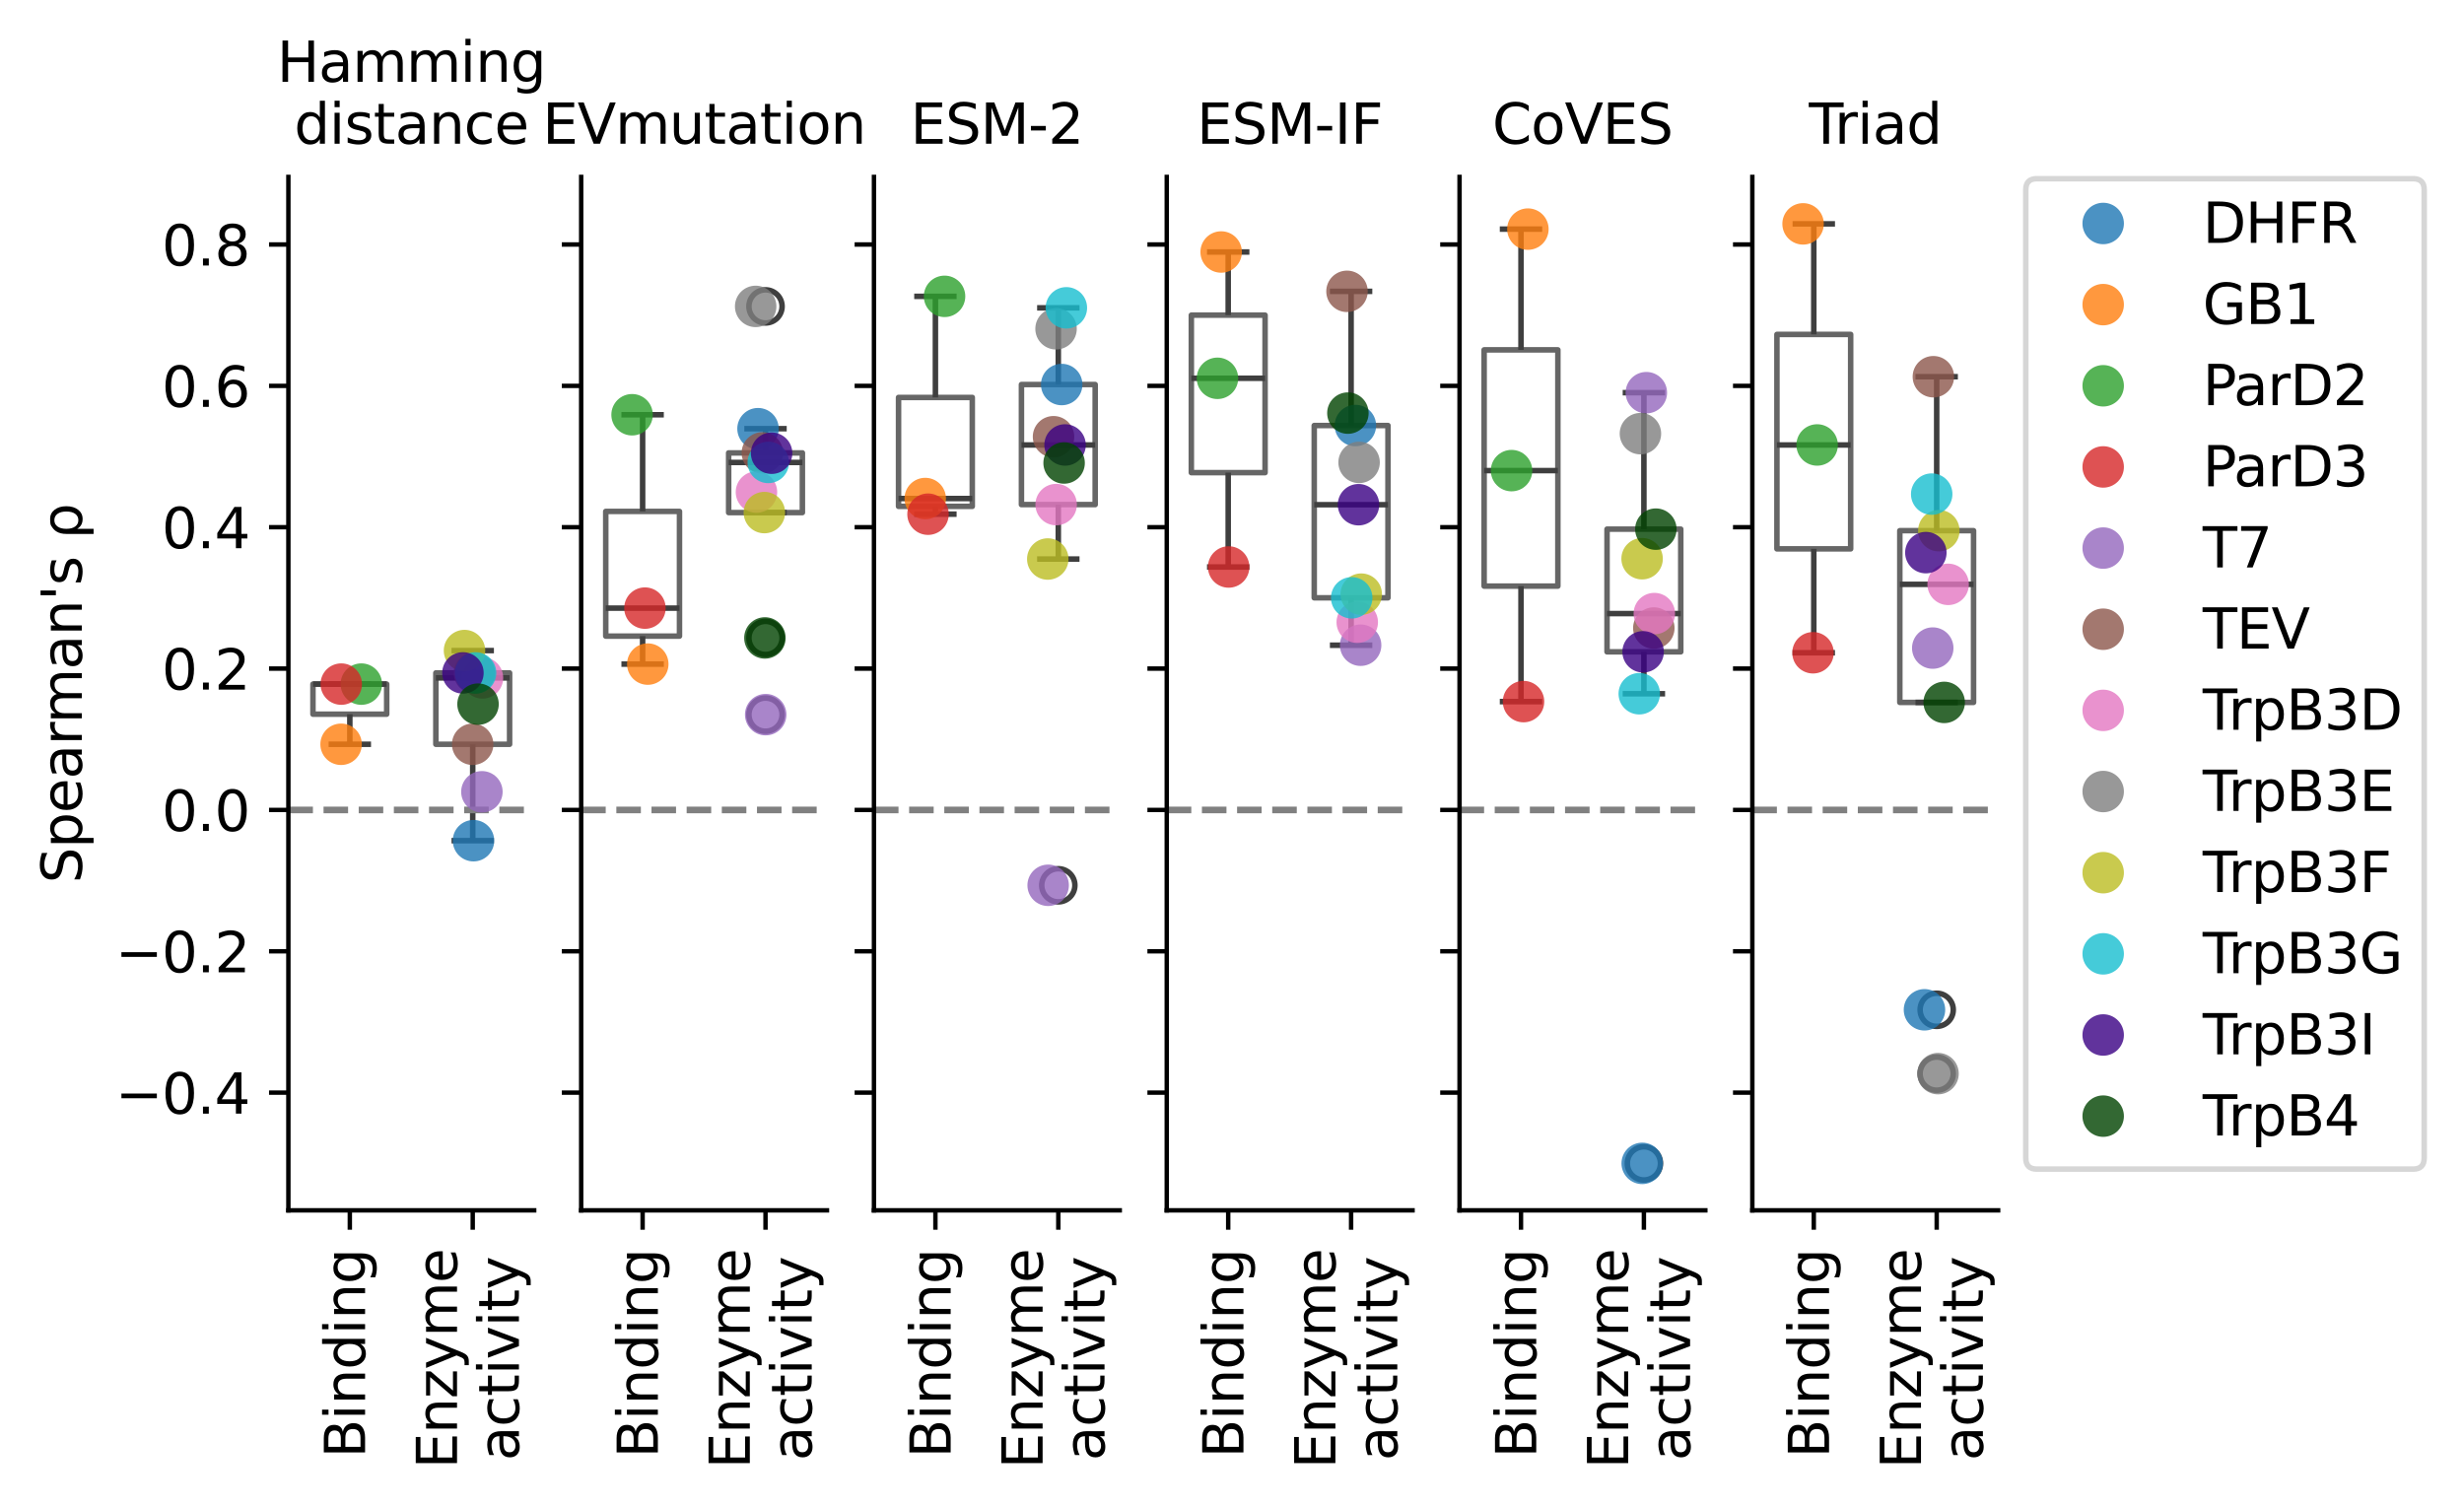 <?xml version="1.0" encoding="utf-8" standalone="no"?>
<!DOCTYPE svg PUBLIC "-//W3C//DTD SVG 1.1//EN"
  "http://www.w3.org/Graphics/SVG/1.1/DTD/svg11.dtd">
<svg xmlns:xlink="http://www.w3.org/1999/xlink" width="445.685pt" height="272.839pt" viewBox="0 0 445.685 272.839" xmlns="http://www.w3.org/2000/svg" version="1.1">
 <defs>
  <style type="text/css">*{stroke-linejoin: round; stroke-linecap: butt}</style>
 </defs>
 <g id="figure_1">
  <g id="patch_1">
   <path d="M 0 272.839 
L 445.685 272.839 
L 445.685 0 
L 0 0 
z
" style="fill: #ffffff"/>
  </g>
  <g id="axes_1">
   <g id="patch_2">
    <path d="M 52.161 218.922 
L 96.621 218.922 
L 96.621 31.996 
L 52.161 31.996 
z
" style="fill: #ffffff"/>
   </g>
   <g id="matplotlib.axis_1">
    <g id="xtick_1">
     <g id="line2d_1">
      <defs>
       <path id="m0e6b418229" d="M 0 0 
L 0 3.5 
" style="stroke: #000000; stroke-width: 0.8"/>
      </defs>
      <g>
       <use xlink:href="#m0e6b418229" x="63.276" y="218.922" style="stroke: #000000; stroke-width: 0.8"/>
      </g>
     </g>
     <g id="text_1">
      <!-- Binding -->
      <g transform="translate(66.035 263.711) rotate(-90) scale(0.1 -0.1)">
       <defs>
        <path id="DejaVuSans-42" d="M 1259 2228 
L 1259 519 
L 2272 519 
Q 2781 519 3026 730 
Q 3272 941 3272 1375 
Q 3272 1813 3026 2020 
Q 2781 2228 2272 2228 
L 1259 2228 
z
M 1259 4147 
L 1259 2741 
L 2194 2741 
Q 2656 2741 2882 2914 
Q 3109 3088 3109 3444 
Q 3109 3797 2882 3972 
Q 2656 4147 2194 4147 
L 1259 4147 
z
M 628 4666 
L 2241 4666 
Q 2963 4666 3353 4366 
Q 3744 4066 3744 3513 
Q 3744 3084 3544 2831 
Q 3344 2578 2956 2516 
Q 3422 2416 3680 2098 
Q 3938 1781 3938 1306 
Q 3938 681 3513 340 
Q 3088 0 2303 0 
L 628 0 
L 628 4666 
z
" transform="scale(0.016)"/>
        <path id="DejaVuSans-69" d="M 603 3500 
L 1178 3500 
L 1178 0 
L 603 0 
L 603 3500 
z
M 603 4863 
L 1178 4863 
L 1178 4134 
L 603 4134 
L 603 4863 
z
" transform="scale(0.016)"/>
        <path id="DejaVuSans-6e" d="M 3513 2113 
L 3513 0 
L 2938 0 
L 2938 2094 
Q 2938 2591 2744 2837 
Q 2550 3084 2163 3084 
Q 1697 3084 1428 2787 
Q 1159 2491 1159 1978 
L 1159 0 
L 581 0 
L 581 3500 
L 1159 3500 
L 1159 2956 
Q 1366 3272 1645 3428 
Q 1925 3584 2291 3584 
Q 2894 3584 3203 3211 
Q 3513 2838 3513 2113 
z
" transform="scale(0.016)"/>
        <path id="DejaVuSans-64" d="M 2906 2969 
L 2906 4863 
L 3481 4863 
L 3481 0 
L 2906 0 
L 2906 525 
Q 2725 213 2448 61 
Q 2172 -91 1784 -91 
Q 1150 -91 751 415 
Q 353 922 353 1747 
Q 353 2572 751 3078 
Q 1150 3584 1784 3584 
Q 2172 3584 2448 3432 
Q 2725 3281 2906 2969 
z
M 947 1747 
Q 947 1113 1208 752 
Q 1469 391 1925 391 
Q 2381 391 2643 752 
Q 2906 1113 2906 1747 
Q 2906 2381 2643 2742 
Q 2381 3103 1925 3103 
Q 1469 3103 1208 2742 
Q 947 2381 947 1747 
z
" transform="scale(0.016)"/>
        <path id="DejaVuSans-67" d="M 2906 1791 
Q 2906 2416 2648 2759 
Q 2391 3103 1925 3103 
Q 1463 3103 1205 2759 
Q 947 2416 947 1791 
Q 947 1169 1205 825 
Q 1463 481 1925 481 
Q 2391 481 2648 825 
Q 2906 1169 2906 1791 
z
M 3481 434 
Q 3481 -459 3084 -895 
Q 2688 -1331 1869 -1331 
Q 1566 -1331 1297 -1286 
Q 1028 -1241 775 -1147 
L 775 -588 
Q 1028 -725 1275 -790 
Q 1522 -856 1778 -856 
Q 2344 -856 2625 -561 
Q 2906 -266 2906 331 
L 2906 616 
Q 2728 306 2450 153 
Q 2172 0 1784 0 
Q 1141 0 747 490 
Q 353 981 353 1791 
Q 353 2603 747 3093 
Q 1141 3584 1784 3584 
Q 2172 3584 2450 3431 
Q 2728 3278 2906 2969 
L 2906 3500 
L 3481 3500 
L 3481 434 
z
" transform="scale(0.016)"/>
       </defs>
       <use xlink:href="#DejaVuSans-42"/>
       <use xlink:href="#DejaVuSans-69" transform="translate(68.604 0)"/>
       <use xlink:href="#DejaVuSans-6e" transform="translate(96.387 0)"/>
       <use xlink:href="#DejaVuSans-64" transform="translate(159.766 0)"/>
       <use xlink:href="#DejaVuSans-69" transform="translate(223.242 0)"/>
       <use xlink:href="#DejaVuSans-6e" transform="translate(251.025 0)"/>
       <use xlink:href="#DejaVuSans-67" transform="translate(314.404 0)"/>
      </g>
     </g>
    </g>
    <g id="xtick_2">
     <g id="line2d_2">
      <g>
       <use xlink:href="#m0e6b418229" x="85.506" y="218.922" style="stroke: #000000; stroke-width: 0.8"/>
      </g>
     </g>
     <g id="text_2">
      <!-- Enzyme -->
      <g transform="translate(82.666 265.639) rotate(-90) scale(0.1 -0.1)">
       <defs>
        <path id="DejaVuSans-45" d="M 628 4666 
L 3578 4666 
L 3578 4134 
L 1259 4134 
L 1259 2753 
L 3481 2753 
L 3481 2222 
L 1259 2222 
L 1259 531 
L 3634 531 
L 3634 0 
L 628 0 
L 628 4666 
z
" transform="scale(0.016)"/>
        <path id="DejaVuSans-7a" d="M 353 3500 
L 3084 3500 
L 3084 2975 
L 922 459 
L 3084 459 
L 3084 0 
L 275 0 
L 275 525 
L 2438 3041 
L 353 3041 
L 353 3500 
z
" transform="scale(0.016)"/>
        <path id="DejaVuSans-79" d="M 2059 -325 
Q 1816 -950 1584 -1140 
Q 1353 -1331 966 -1331 
L 506 -1331 
L 506 -850 
L 844 -850 
Q 1081 -850 1212 -737 
Q 1344 -625 1503 -206 
L 1606 56 
L 191 3500 
L 800 3500 
L 1894 763 
L 2988 3500 
L 3597 3500 
L 2059 -325 
z
" transform="scale(0.016)"/>
        <path id="DejaVuSans-6d" d="M 3328 2828 
Q 3544 3216 3844 3400 
Q 4144 3584 4550 3584 
Q 5097 3584 5394 3201 
Q 5691 2819 5691 2113 
L 5691 0 
L 5113 0 
L 5113 2094 
Q 5113 2597 4934 2840 
Q 4756 3084 4391 3084 
Q 3944 3084 3684 2787 
Q 3425 2491 3425 1978 
L 3425 0 
L 2847 0 
L 2847 2094 
Q 2847 2600 2669 2842 
Q 2491 3084 2119 3084 
Q 1678 3084 1418 2786 
Q 1159 2488 1159 1978 
L 1159 0 
L 581 0 
L 581 3500 
L 1159 3500 
L 1159 2956 
Q 1356 3278 1631 3431 
Q 1906 3584 2284 3584 
Q 2666 3584 2933 3390 
Q 3200 3197 3328 2828 
z
" transform="scale(0.016)"/>
        <path id="DejaVuSans-65" d="M 3597 1894 
L 3597 1613 
L 953 1613 
Q 991 1019 1311 708 
Q 1631 397 2203 397 
Q 2534 397 2845 478 
Q 3156 559 3463 722 
L 3463 178 
Q 3153 47 2828 -22 
Q 2503 -91 2169 -91 
Q 1331 -91 842 396 
Q 353 884 353 1716 
Q 353 2575 817 3079 
Q 1281 3584 2069 3584 
Q 2775 3584 3186 3129 
Q 3597 2675 3597 1894 
z
M 3022 2063 
Q 3016 2534 2758 2815 
Q 2500 3097 2075 3097 
Q 1594 3097 1305 2825 
Q 1016 2553 972 2059 
L 3022 2063 
z
" transform="scale(0.016)"/>
       </defs>
       <use xlink:href="#DejaVuSans-45"/>
       <use xlink:href="#DejaVuSans-6e" transform="translate(63.184 0)"/>
       <use xlink:href="#DejaVuSans-7a" transform="translate(126.562 0)"/>
       <use xlink:href="#DejaVuSans-79" transform="translate(179.053 0)"/>
       <use xlink:href="#DejaVuSans-6d" transform="translate(238.232 0)"/>
       <use xlink:href="#DejaVuSans-65" transform="translate(335.645 0)"/>
      </g>
      <!-- activity -->
      <g transform="translate(93.864 264.211) rotate(-90) scale(0.1 -0.1)">
       <defs>
        <path id="DejaVuSans-61" d="M 2194 1759 
Q 1497 1759 1228 1600 
Q 959 1441 959 1056 
Q 959 750 1161 570 
Q 1363 391 1709 391 
Q 2188 391 2477 730 
Q 2766 1069 2766 1631 
L 2766 1759 
L 2194 1759 
z
M 3341 1997 
L 3341 0 
L 2766 0 
L 2766 531 
Q 2569 213 2275 61 
Q 1981 -91 1556 -91 
Q 1019 -91 701 211 
Q 384 513 384 1019 
Q 384 1609 779 1909 
Q 1175 2209 1959 2209 
L 2766 2209 
L 2766 2266 
Q 2766 2663 2505 2880 
Q 2244 3097 1772 3097 
Q 1472 3097 1187 3025 
Q 903 2953 641 2809 
L 641 3341 
Q 956 3463 1253 3523 
Q 1550 3584 1831 3584 
Q 2591 3584 2966 3190 
Q 3341 2797 3341 1997 
z
" transform="scale(0.016)"/>
        <path id="DejaVuSans-63" d="M 3122 3366 
L 3122 2828 
Q 2878 2963 2633 3030 
Q 2388 3097 2138 3097 
Q 1578 3097 1268 2742 
Q 959 2388 959 1747 
Q 959 1106 1268 751 
Q 1578 397 2138 397 
Q 2388 397 2633 464 
Q 2878 531 3122 666 
L 3122 134 
Q 2881 22 2623 -34 
Q 2366 -91 2075 -91 
Q 1284 -91 818 406 
Q 353 903 353 1747 
Q 353 2603 823 3093 
Q 1294 3584 2113 3584 
Q 2378 3584 2631 3529 
Q 2884 3475 3122 3366 
z
" transform="scale(0.016)"/>
        <path id="DejaVuSans-74" d="M 1172 4494 
L 1172 3500 
L 2356 3500 
L 2356 3053 
L 1172 3053 
L 1172 1153 
Q 1172 725 1289 603 
Q 1406 481 1766 481 
L 2356 481 
L 2356 0 
L 1766 0 
Q 1100 0 847 248 
Q 594 497 594 1153 
L 594 3053 
L 172 3053 
L 172 3500 
L 594 3500 
L 594 4494 
L 1172 4494 
z
" transform="scale(0.016)"/>
        <path id="DejaVuSans-76" d="M 191 3500 
L 800 3500 
L 1894 563 
L 2988 3500 
L 3597 3500 
L 2284 0 
L 1503 0 
L 191 3500 
z
" transform="scale(0.016)"/>
       </defs>
       <use xlink:href="#DejaVuSans-61"/>
       <use xlink:href="#DejaVuSans-63" transform="translate(61.279 0)"/>
       <use xlink:href="#DejaVuSans-74" transform="translate(116.26 0)"/>
       <use xlink:href="#DejaVuSans-69" transform="translate(155.469 0)"/>
       <use xlink:href="#DejaVuSans-76" transform="translate(183.252 0)"/>
       <use xlink:href="#DejaVuSans-69" transform="translate(242.432 0)"/>
       <use xlink:href="#DejaVuSans-74" transform="translate(270.215 0)"/>
       <use xlink:href="#DejaVuSans-79" transform="translate(309.424 0)"/>
      </g>
     </g>
    </g>
   </g>
   <g id="matplotlib.axis_2">
    <g id="ytick_1">
     <g id="line2d_3">
      <defs>
       <path id="m419cb6a9ce" d="M 0 0 
L -3.5 0 
" style="stroke: #000000; stroke-width: 0.8"/>
      </defs>
      <g>
       <use xlink:href="#m419cb6a9ce" x="52.161" y="197.632" style="stroke: #000000; stroke-width: 0.8"/>
      </g>
     </g>
     <g id="text_3">
      <!-- −0.4 -->
      <g transform="translate(20.878 201.431) scale(0.1 -0.1)">
       <defs>
        <path id="DejaVuSans-2212" d="M 678 2272 
L 4684 2272 
L 4684 1741 
L 678 1741 
L 678 2272 
z
" transform="scale(0.016)"/>
        <path id="DejaVuSans-30" d="M 2034 4250 
Q 1547 4250 1301 3770 
Q 1056 3291 1056 2328 
Q 1056 1369 1301 889 
Q 1547 409 2034 409 
Q 2525 409 2770 889 
Q 3016 1369 3016 2328 
Q 3016 3291 2770 3770 
Q 2525 4250 2034 4250 
z
M 2034 4750 
Q 2819 4750 3233 4129 
Q 3647 3509 3647 2328 
Q 3647 1150 3233 529 
Q 2819 -91 2034 -91 
Q 1250 -91 836 529 
Q 422 1150 422 2328 
Q 422 3509 836 4129 
Q 1250 4750 2034 4750 
z
" transform="scale(0.016)"/>
        <path id="DejaVuSans-2e" d="M 684 794 
L 1344 794 
L 1344 0 
L 684 0 
L 684 794 
z
" transform="scale(0.016)"/>
        <path id="DejaVuSans-34" d="M 2419 4116 
L 825 1625 
L 2419 1625 
L 2419 4116 
z
M 2253 4666 
L 3047 4666 
L 3047 1625 
L 3713 1625 
L 3713 1100 
L 3047 1100 
L 3047 0 
L 2419 0 
L 2419 1100 
L 313 1100 
L 313 1709 
L 2253 4666 
z
" transform="scale(0.016)"/>
       </defs>
       <use xlink:href="#DejaVuSans-2212"/>
       <use xlink:href="#DejaVuSans-30" transform="translate(83.789 0)"/>
       <use xlink:href="#DejaVuSans-2e" transform="translate(147.412 0)"/>
       <use xlink:href="#DejaVuSans-34" transform="translate(179.199 0)"/>
      </g>
     </g>
    </g>
    <g id="ytick_2">
     <g id="line2d_4">
      <g>
       <use xlink:href="#m419cb6a9ce" x="52.161" y="172.064" style="stroke: #000000; stroke-width: 0.8"/>
      </g>
     </g>
     <g id="text_4">
      <!-- −0.2 -->
      <g transform="translate(20.878 175.863) scale(0.1 -0.1)">
       <defs>
        <path id="DejaVuSans-32" d="M 1228 531 
L 3431 531 
L 3431 0 
L 469 0 
L 469 531 
Q 828 903 1448 1529 
Q 2069 2156 2228 2338 
Q 2531 2678 2651 2914 
Q 2772 3150 2772 3378 
Q 2772 3750 2511 3984 
Q 2250 4219 1831 4219 
Q 1534 4219 1204 4116 
Q 875 4013 500 3803 
L 500 4441 
Q 881 4594 1212 4672 
Q 1544 4750 1819 4750 
Q 2544 4750 2975 4387 
Q 3406 4025 3406 3419 
Q 3406 3131 3298 2873 
Q 3191 2616 2906 2266 
Q 2828 2175 2409 1742 
Q 1991 1309 1228 531 
z
" transform="scale(0.016)"/>
       </defs>
       <use xlink:href="#DejaVuSans-2212"/>
       <use xlink:href="#DejaVuSans-30" transform="translate(83.789 0)"/>
       <use xlink:href="#DejaVuSans-2e" transform="translate(147.412 0)"/>
       <use xlink:href="#DejaVuSans-32" transform="translate(179.199 0)"/>
      </g>
     </g>
    </g>
    <g id="ytick_3">
     <g id="line2d_5">
      <g>
       <use xlink:href="#m419cb6a9ce" x="52.161" y="146.496" style="stroke: #000000; stroke-width: 0.8"/>
      </g>
     </g>
     <g id="text_5">
      <!-- 0.0 -->
      <g transform="translate(29.258 150.296) scale(0.1 -0.1)">
       <use xlink:href="#DejaVuSans-30"/>
       <use xlink:href="#DejaVuSans-2e" transform="translate(63.623 0)"/>
       <use xlink:href="#DejaVuSans-30" transform="translate(95.41 0)"/>
      </g>
     </g>
    </g>
    <g id="ytick_4">
     <g id="line2d_6">
      <g>
       <use xlink:href="#m419cb6a9ce" x="52.161" y="120.929" style="stroke: #000000; stroke-width: 0.8"/>
      </g>
     </g>
     <g id="text_6">
      <!-- 0.2 -->
      <g transform="translate(29.258 124.728) scale(0.1 -0.1)">
       <use xlink:href="#DejaVuSans-30"/>
       <use xlink:href="#DejaVuSans-2e" transform="translate(63.623 0)"/>
       <use xlink:href="#DejaVuSans-32" transform="translate(95.41 0)"/>
      </g>
     </g>
    </g>
    <g id="ytick_5">
     <g id="line2d_7">
      <g>
       <use xlink:href="#m419cb6a9ce" x="52.161" y="95.361" style="stroke: #000000; stroke-width: 0.8"/>
      </g>
     </g>
     <g id="text_7">
      <!-- 0.4 -->
      <g transform="translate(29.258 99.16) scale(0.1 -0.1)">
       <use xlink:href="#DejaVuSans-30"/>
       <use xlink:href="#DejaVuSans-2e" transform="translate(63.623 0)"/>
       <use xlink:href="#DejaVuSans-34" transform="translate(95.41 0)"/>
      </g>
     </g>
    </g>
    <g id="ytick_6">
     <g id="line2d_8">
      <g>
       <use xlink:href="#m419cb6a9ce" x="52.161" y="69.793" style="stroke: #000000; stroke-width: 0.8"/>
      </g>
     </g>
     <g id="text_8">
      <!-- 0.6 -->
      <g transform="translate(29.258 73.592) scale(0.1 -0.1)">
       <defs>
        <path id="DejaVuSans-36" d="M 2113 2584 
Q 1688 2584 1439 2293 
Q 1191 2003 1191 1497 
Q 1191 994 1439 701 
Q 1688 409 2113 409 
Q 2538 409 2786 701 
Q 3034 994 3034 1497 
Q 3034 2003 2786 2293 
Q 2538 2584 2113 2584 
z
M 3366 4563 
L 3366 3988 
Q 3128 4100 2886 4159 
Q 2644 4219 2406 4219 
Q 1781 4219 1451 3797 
Q 1122 3375 1075 2522 
Q 1259 2794 1537 2939 
Q 1816 3084 2150 3084 
Q 2853 3084 3261 2657 
Q 3669 2231 3669 1497 
Q 3669 778 3244 343 
Q 2819 -91 2113 -91 
Q 1303 -91 875 529 
Q 447 1150 447 2328 
Q 447 3434 972 4092 
Q 1497 4750 2381 4750 
Q 2619 4750 2861 4703 
Q 3103 4656 3366 4563 
z
" transform="scale(0.016)"/>
       </defs>
       <use xlink:href="#DejaVuSans-30"/>
       <use xlink:href="#DejaVuSans-2e" transform="translate(63.623 0)"/>
       <use xlink:href="#DejaVuSans-36" transform="translate(95.41 0)"/>
      </g>
     </g>
    </g>
    <g id="ytick_7">
     <g id="line2d_9">
      <g>
       <use xlink:href="#m419cb6a9ce" x="52.161" y="44.225" style="stroke: #000000; stroke-width: 0.8"/>
      </g>
     </g>
     <g id="text_9">
      <!-- 0.8 -->
      <g transform="translate(29.258 48.025) scale(0.1 -0.1)">
       <defs>
        <path id="DejaVuSans-38" d="M 2034 2216 
Q 1584 2216 1326 1975 
Q 1069 1734 1069 1313 
Q 1069 891 1326 650 
Q 1584 409 2034 409 
Q 2484 409 2743 651 
Q 3003 894 3003 1313 
Q 3003 1734 2745 1975 
Q 2488 2216 2034 2216 
z
M 1403 2484 
Q 997 2584 770 2862 
Q 544 3141 544 3541 
Q 544 4100 942 4425 
Q 1341 4750 2034 4750 
Q 2731 4750 3128 4425 
Q 3525 4100 3525 3541 
Q 3525 3141 3298 2862 
Q 3072 2584 2669 2484 
Q 3125 2378 3379 2068 
Q 3634 1759 3634 1313 
Q 3634 634 3220 271 
Q 2806 -91 2034 -91 
Q 1263 -91 848 271 
Q 434 634 434 1313 
Q 434 1759 690 2068 
Q 947 2378 1403 2484 
z
M 1172 3481 
Q 1172 3119 1398 2916 
Q 1625 2713 2034 2713 
Q 2441 2713 2670 2916 
Q 2900 3119 2900 3481 
Q 2900 3844 2670 4047 
Q 2441 4250 2034 4250 
Q 1625 4250 1398 4047 
Q 1172 3844 1172 3481 
z
" transform="scale(0.016)"/>
       </defs>
       <use xlink:href="#DejaVuSans-30"/>
       <use xlink:href="#DejaVuSans-2e" transform="translate(63.623 0)"/>
       <use xlink:href="#DejaVuSans-38" transform="translate(95.41 0)"/>
      </g>
     </g>
    </g>
    <g id="text_10">
     <!-- Spearman's ρ -->
     <g transform="translate(14.798 159.762) rotate(-90) scale(0.1 -0.1)">
      <defs>
       <path id="DejaVuSans-53" d="M 3425 4513 
L 3425 3897 
Q 3066 4069 2747 4153 
Q 2428 4238 2131 4238 
Q 1616 4238 1336 4038 
Q 1056 3838 1056 3469 
Q 1056 3159 1242 3001 
Q 1428 2844 1947 2747 
L 2328 2669 
Q 3034 2534 3370 2195 
Q 3706 1856 3706 1288 
Q 3706 609 3251 259 
Q 2797 -91 1919 -91 
Q 1588 -91 1214 -16 
Q 841 59 441 206 
L 441 856 
Q 825 641 1194 531 
Q 1563 422 1919 422 
Q 2459 422 2753 634 
Q 3047 847 3047 1241 
Q 3047 1584 2836 1778 
Q 2625 1972 2144 2069 
L 1759 2144 
Q 1053 2284 737 2584 
Q 422 2884 422 3419 
Q 422 4038 858 4394 
Q 1294 4750 2059 4750 
Q 2388 4750 2728 4690 
Q 3069 4631 3425 4513 
z
" transform="scale(0.016)"/>
       <path id="DejaVuSans-70" d="M 1159 525 
L 1159 -1331 
L 581 -1331 
L 581 3500 
L 1159 3500 
L 1159 2969 
Q 1341 3281 1617 3432 
Q 1894 3584 2278 3584 
Q 2916 3584 3314 3078 
Q 3713 2572 3713 1747 
Q 3713 922 3314 415 
Q 2916 -91 2278 -91 
Q 1894 -91 1617 61 
Q 1341 213 1159 525 
z
M 3116 1747 
Q 3116 2381 2855 2742 
Q 2594 3103 2138 3103 
Q 1681 3103 1420 2742 
Q 1159 2381 1159 1747 
Q 1159 1113 1420 752 
Q 1681 391 2138 391 
Q 2594 391 2855 752 
Q 3116 1113 3116 1747 
z
" transform="scale(0.016)"/>
       <path id="DejaVuSans-72" d="M 2631 2963 
Q 2534 3019 2420 3045 
Q 2306 3072 2169 3072 
Q 1681 3072 1420 2755 
Q 1159 2438 1159 1844 
L 1159 0 
L 581 0 
L 581 3500 
L 1159 3500 
L 1159 2956 
Q 1341 3275 1631 3429 
Q 1922 3584 2338 3584 
Q 2397 3584 2469 3576 
Q 2541 3569 2628 3553 
L 2631 2963 
z
" transform="scale(0.016)"/>
       <path id="DejaVuSans-27" d="M 1147 4666 
L 1147 2931 
L 616 2931 
L 616 4666 
L 1147 4666 
z
" transform="scale(0.016)"/>
       <path id="DejaVuSans-73" d="M 2834 3397 
L 2834 2853 
Q 2591 2978 2328 3040 
Q 2066 3103 1784 3103 
Q 1356 3103 1142 2972 
Q 928 2841 928 2578 
Q 928 2378 1081 2264 
Q 1234 2150 1697 2047 
L 1894 2003 
Q 2506 1872 2764 1633 
Q 3022 1394 3022 966 
Q 3022 478 2636 193 
Q 2250 -91 1575 -91 
Q 1294 -91 989 -36 
Q 684 19 347 128 
L 347 722 
Q 666 556 975 473 
Q 1284 391 1588 391 
Q 1994 391 2212 530 
Q 2431 669 2431 922 
Q 2431 1156 2273 1281 
Q 2116 1406 1581 1522 
L 1381 1569 
Q 847 1681 609 1914 
Q 372 2147 372 2553 
Q 372 3047 722 3315 
Q 1072 3584 1716 3584 
Q 2034 3584 2315 3537 
Q 2597 3491 2834 3397 
z
" transform="scale(0.016)"/>
       <path id="DejaVuSans-20" transform="scale(0.016)"/>
       <path id="DejaVuSans-3c1" d="M 863 2875 
Q 1053 3194 1525 3475 
Q 1709 3584 2278 3584 
Q 2916 3584 3314 3078 
Q 3713 2572 3713 1747 
Q 3713 922 3314 415 
Q 2916 -91 2278 -91 
Q 1894 -91 1617 61 
Q 1341 213 1159 525 
L 1159 -1331 
L 581 -1331 
L 581 1716 
Q 581 2438 863 2875 
z
M 3116 1747 
Q 3116 2381 2855 2742 
Q 2594 3103 2138 3103 
Q 1681 3103 1420 2742 
Q 1159 2381 1159 1747 
Q 1159 1113 1420 752 
Q 1681 391 2138 391 
Q 2594 391 2855 752 
Q 3116 1113 3116 1747 
z
" transform="scale(0.016)"/>
      </defs>
      <use xlink:href="#DejaVuSans-53"/>
      <use xlink:href="#DejaVuSans-70" transform="translate(63.477 0)"/>
      <use xlink:href="#DejaVuSans-65" transform="translate(126.953 0)"/>
      <use xlink:href="#DejaVuSans-61" transform="translate(188.477 0)"/>
      <use xlink:href="#DejaVuSans-72" transform="translate(249.756 0)"/>
      <use xlink:href="#DejaVuSans-6d" transform="translate(289.119 0)"/>
      <use xlink:href="#DejaVuSans-61" transform="translate(386.531 0)"/>
      <use xlink:href="#DejaVuSans-6e" transform="translate(447.811 0)"/>
      <use xlink:href="#DejaVuSans-27" transform="translate(511.189 0)"/>
      <use xlink:href="#DejaVuSans-73" transform="translate(538.68 0)"/>
      <use xlink:href="#DejaVuSans-20" transform="translate(590.779 0)"/>
      <use xlink:href="#DejaVuSans-3c1" transform="translate(622.566 0)"/>
     </g>
    </g>
   </g>
   <g id="patch_3">
    <path d="M 56.607 129.179 
L 69.945 129.179 
L 69.945 123.738 
L 56.607 123.738 
L 56.607 129.179 
L 56.607 129.179 
z
" clip-path="url(#pa0f0e17320)" style="fill: none; stroke: #666666; stroke-linejoin: miter"/>
   </g>
   <g id="line2d_10">
    <path d="M 63.276 129.179 
L 63.276 134.621 
" clip-path="url(#pa0f0e17320)" style="fill: none; stroke: #3f3f3f"/>
   </g>
   <g id="line2d_11">
    <path d="M 63.276 123.738 
L 63.276 123.738 
" clip-path="url(#pa0f0e17320)" style="fill: none; stroke: #3f3f3f"/>
   </g>
   <g id="line2d_12">
    <path d="M 59.941 134.621 
L 66.61 134.621 
" clip-path="url(#pa0f0e17320)" style="fill: none; stroke: #3f3f3f; stroke-linecap: square"/>
   </g>
   <g id="line2d_13">
    <path d="M 59.941 123.738 
L 66.61 123.738 
" clip-path="url(#pa0f0e17320)" style="fill: none; stroke: #3f3f3f; stroke-linecap: square"/>
   </g>
   <g id="line2d_14"/>
   <g id="patch_4">
    <path d="M 78.837 134.621 
L 92.175 134.621 
L 92.175 121.715 
L 78.837 121.715 
L 78.837 134.621 
L 78.837 134.621 
z
" clip-path="url(#pa0f0e17320)" style="fill: none; stroke: #666666; stroke-linejoin: miter"/>
   </g>
   <g id="line2d_15">
    <path d="M 85.506 134.621 
L 85.506 152.059 
" clip-path="url(#pa0f0e17320)" style="fill: none; stroke: #3f3f3f"/>
   </g>
   <g id="line2d_16">
    <path d="M 85.506 121.715 
L 85.506 117.67 
" clip-path="url(#pa0f0e17320)" style="fill: none; stroke: #3f3f3f"/>
   </g>
   <g id="line2d_17">
    <path d="M 82.171 152.059 
L 88.84 152.059 
" clip-path="url(#pa0f0e17320)" style="fill: none; stroke: #3f3f3f; stroke-linecap: square"/>
   </g>
   <g id="line2d_18">
    <path d="M 82.171 117.67 
L 88.84 117.67 
" clip-path="url(#pa0f0e17320)" style="fill: none; stroke: #3f3f3f; stroke-linecap: square"/>
   </g>
   <g id="line2d_19"/>
   <g id="line2d_20">
    <path d="M 52.161 146.496 
L 96.621 146.496 
" clip-path="url(#pa0f0e17320)" style="fill: none; stroke-dasharray: 4.44,1.92; stroke-dashoffset: 0; stroke: #808080; stroke-width: 1.2"/>
   </g>
   <g id="line2d_21">
    <path d="M 56.607 123.738 
L 69.945 123.738 
" clip-path="url(#pa0f0e17320)" style="fill: none; stroke: #3f3f3f"/>
   </g>
   <g id="line2d_22">
    <path d="M 78.837 122.614 
L 92.175 122.614 
" clip-path="url(#pa0f0e17320)" style="fill: none; stroke: #3f3f3f"/>
   </g>
   <g id="patch_5">
    <path d="M 52.161 218.922 
L 52.161 31.996 
" style="fill: none; stroke: #000000; stroke-width: 0.8; stroke-linejoin: miter; stroke-linecap: square"/>
   </g>
   <g id="patch_6">
    <path d="M 52.161 218.922 
L 96.621 218.922 
" style="fill: none; stroke: #000000; stroke-width: 0.8; stroke-linejoin: miter; stroke-linecap: square"/>
   </g>
   <g id="PathCollection_1">
    <defs>
     <path id="C0_0_3939ce6c14" d="M 0 3.75 
C 0.995 3.75 1.948 3.355 2.652 2.652 
C 3.355 1.948 3.75 0.995 3.75 -0 
C 3.75 -0.995 3.355 -1.948 2.652 -2.652 
C 1.948 -3.355 0.995 -3.75 0 -3.75 
C -0.995 -3.75 -1.948 -3.355 -2.652 -2.652 
C -3.355 -1.948 -3.75 -0.995 -3.75 0 
C -3.75 0.995 -3.355 1.948 -2.652 2.652 
C -1.948 3.355 -0.995 3.75 0 3.75 
z
"/>
    </defs>
    <g clip-path="url(#pa0f0e17320)">
     <use xlink:href="#C0_0_3939ce6c14" x="61.696" y="134.621" style="fill: #ff7f0e; fill-opacity: 0.8"/>
    </g>
    <g clip-path="url(#pa0f0e17320)">
     <use xlink:href="#C0_0_3939ce6c14" x="65.357" y="123.738" style="fill: #2ca02c; fill-opacity: 0.8"/>
    </g>
    <g clip-path="url(#pa0f0e17320)">
     <use xlink:href="#C0_0_3939ce6c14" x="61.726" y="123.738" style="fill: #d62728; fill-opacity: 0.8"/>
    </g>
   </g>
   <g id="PathCollection_2">
    <defs>
     <path id="C1_0_3d7c2b2d5d" d="M 0 3.75 
C 0.995 3.75 1.948 3.355 2.652 2.652 
C 3.355 1.948 3.75 0.995 3.75 -0 
C 3.75 -0.995 3.355 -1.948 2.652 -2.652 
C 1.948 -3.355 0.995 -3.75 0 -3.75 
C -0.995 -3.75 -1.948 -3.355 -2.652 -2.652 
C -3.355 -1.948 -3.75 -0.995 -3.75 0 
C -3.75 0.995 -3.355 1.948 -2.652 2.652 
C -1.948 3.355 -0.995 3.75 0 3.75 
z
"/>
    </defs>
    <g clip-path="url(#pa0f0e17320)">
     <use xlink:href="#C1_0_3d7c2b2d5d" x="85.645" y="152.059" style="fill: #1f77b4; fill-opacity: 0.8"/>
    </g>
    <g clip-path="url(#pa0f0e17320)">
     <use xlink:href="#C1_0_3d7c2b2d5d" x="87.165" y="143.215" style="fill: #9467bd; fill-opacity: 0.8"/>
    </g>
    <g clip-path="url(#pa0f0e17320)">
     <use xlink:href="#C1_0_3d7c2b2d5d" x="85.496" y="134.621" style="fill: #8c564b; fill-opacity: 0.8"/>
    </g>
    <g clip-path="url(#pa0f0e17320)">
     <use xlink:href="#C1_0_3d7c2b2d5d" x="87.271" y="122.614" style="fill: #e377c2; fill-opacity: 0.8"/>
    </g>
    <g clip-path="url(#pa0f0e17320)">
     <use xlink:href="#C1_0_3d7c2b2d5d" x="85.812" y="121.715" style="fill: #7f7f7f; fill-opacity: 0.8"/>
    </g>
    <g clip-path="url(#pa0f0e17320)">
     <use xlink:href="#C1_0_3d7c2b2d5d" x="84.018" y="117.67" style="fill: #bcbd22; fill-opacity: 0.8"/>
    </g>
    <g clip-path="url(#pa0f0e17320)">
     <use xlink:href="#C1_0_3d7c2b2d5d" x="86.022" y="121.715" style="fill: #17becf; fill-opacity: 0.8"/>
    </g>
    <g clip-path="url(#pa0f0e17320)">
     <use xlink:href="#C1_0_3d7c2b2d5d" x="83.735" y="121.715" style="fill: #3a0183; fill-opacity: 0.8"/>
    </g>
    <g clip-path="url(#pa0f0e17320)">
     <use xlink:href="#C1_0_3d7c2b2d5d" x="86.465" y="127.363" style="fill: #004301; fill-opacity: 0.8"/>
    </g>
   </g>
   <g id="line2d_23"/>
   <g id="line2d_24"/>
   <g id="line2d_25"/>
   <g id="line2d_26"/>
   <g id="line2d_27"/>
   <g id="line2d_28"/>
   <g id="line2d_29"/>
   <g id="line2d_30"/>
   <g id="line2d_31"/>
   <g id="line2d_32"/>
   <g id="line2d_33"/>
   <g id="line2d_34"/>
   <g id="text_11">
    <!-- Hamming -->
    <g transform="translate(50.094 14.798) scale(0.1 -0.1)">
     <defs>
      <path id="DejaVuSans-48" d="M 628 4666 
L 1259 4666 
L 1259 2753 
L 3553 2753 
L 3553 4666 
L 4184 4666 
L 4184 0 
L 3553 0 
L 3553 2222 
L 1259 2222 
L 1259 0 
L 628 0 
L 628 4666 
z
" transform="scale(0.016)"/>
     </defs>
     <use xlink:href="#DejaVuSans-48"/>
     <use xlink:href="#DejaVuSans-61" transform="translate(75.195 0)"/>
     <use xlink:href="#DejaVuSans-6d" transform="translate(136.475 0)"/>
     <use xlink:href="#DejaVuSans-6d" transform="translate(233.887 0)"/>
     <use xlink:href="#DejaVuSans-69" transform="translate(331.299 0)"/>
     <use xlink:href="#DejaVuSans-6e" transform="translate(359.082 0)"/>
     <use xlink:href="#DejaVuSans-67" transform="translate(422.461 0)"/>
    </g>
    <!-- distance -->
    <g transform="translate(53.204 25.996) scale(0.1 -0.1)">
     <use xlink:href="#DejaVuSans-64"/>
     <use xlink:href="#DejaVuSans-69" transform="translate(63.477 0)"/>
     <use xlink:href="#DejaVuSans-73" transform="translate(91.26 0)"/>
     <use xlink:href="#DejaVuSans-74" transform="translate(143.359 0)"/>
     <use xlink:href="#DejaVuSans-61" transform="translate(182.568 0)"/>
     <use xlink:href="#DejaVuSans-6e" transform="translate(243.848 0)"/>
     <use xlink:href="#DejaVuSans-63" transform="translate(307.227 0)"/>
     <use xlink:href="#DejaVuSans-65" transform="translate(362.207 0)"/>
    </g>
   </g>
  </g>
  <g id="axes_2">
   <g id="patch_7">
    <path d="M 105.121 218.922 
L 149.581 218.922 
L 149.581 31.996 
L 105.121 31.996 
z
" style="fill: #ffffff"/>
   </g>
   <g id="matplotlib.axis_3">
    <g id="xtick_3">
     <g id="line2d_35">
      <g>
       <use xlink:href="#m0e6b418229" x="116.236" y="218.922" style="stroke: #000000; stroke-width: 0.8"/>
      </g>
     </g>
     <g id="text_12">
      <!-- Binding -->
      <g transform="translate(118.995 263.711) rotate(-90) scale(0.1 -0.1)">
       <use xlink:href="#DejaVuSans-42"/>
       <use xlink:href="#DejaVuSans-69" transform="translate(68.604 0)"/>
       <use xlink:href="#DejaVuSans-6e" transform="translate(96.387 0)"/>
       <use xlink:href="#DejaVuSans-64" transform="translate(159.766 0)"/>
       <use xlink:href="#DejaVuSans-69" transform="translate(223.242 0)"/>
       <use xlink:href="#DejaVuSans-6e" transform="translate(251.025 0)"/>
       <use xlink:href="#DejaVuSans-67" transform="translate(314.404 0)"/>
      </g>
     </g>
    </g>
    <g id="xtick_4">
     <g id="line2d_36">
      <g>
       <use xlink:href="#m0e6b418229" x="138.466" y="218.922" style="stroke: #000000; stroke-width: 0.8"/>
      </g>
     </g>
     <g id="text_13">
      <!-- Enzyme -->
      <g transform="translate(135.626 265.639) rotate(-90) scale(0.1 -0.1)">
       <use xlink:href="#DejaVuSans-45"/>
       <use xlink:href="#DejaVuSans-6e" transform="translate(63.184 0)"/>
       <use xlink:href="#DejaVuSans-7a" transform="translate(126.562 0)"/>
       <use xlink:href="#DejaVuSans-79" transform="translate(179.053 0)"/>
       <use xlink:href="#DejaVuSans-6d" transform="translate(238.232 0)"/>
       <use xlink:href="#DejaVuSans-65" transform="translate(335.645 0)"/>
      </g>
      <!-- activity -->
      <g transform="translate(146.824 264.211) rotate(-90) scale(0.1 -0.1)">
       <use xlink:href="#DejaVuSans-61"/>
       <use xlink:href="#DejaVuSans-63" transform="translate(61.279 0)"/>
       <use xlink:href="#DejaVuSans-74" transform="translate(116.26 0)"/>
       <use xlink:href="#DejaVuSans-69" transform="translate(155.469 0)"/>
       <use xlink:href="#DejaVuSans-76" transform="translate(183.252 0)"/>
       <use xlink:href="#DejaVuSans-69" transform="translate(242.432 0)"/>
       <use xlink:href="#DejaVuSans-74" transform="translate(270.215 0)"/>
       <use xlink:href="#DejaVuSans-79" transform="translate(309.424 0)"/>
      </g>
     </g>
    </g>
   </g>
   <g id="matplotlib.axis_4">
    <g id="ytick_8">
     <g id="line2d_37">
      <g>
       <use xlink:href="#m419cb6a9ce" x="105.121" y="197.632" style="stroke: #000000; stroke-width: 0.8"/>
      </g>
     </g>
    </g>
    <g id="ytick_9">
     <g id="line2d_38">
      <g>
       <use xlink:href="#m419cb6a9ce" x="105.121" y="172.064" style="stroke: #000000; stroke-width: 0.8"/>
      </g>
     </g>
    </g>
    <g id="ytick_10">
     <g id="line2d_39">
      <g>
       <use xlink:href="#m419cb6a9ce" x="105.121" y="146.496" style="stroke: #000000; stroke-width: 0.8"/>
      </g>
     </g>
    </g>
    <g id="ytick_11">
     <g id="line2d_40">
      <g>
       <use xlink:href="#m419cb6a9ce" x="105.121" y="120.929" style="stroke: #000000; stroke-width: 0.8"/>
      </g>
     </g>
    </g>
    <g id="ytick_12">
     <g id="line2d_41">
      <g>
       <use xlink:href="#m419cb6a9ce" x="105.121" y="95.361" style="stroke: #000000; stroke-width: 0.8"/>
      </g>
     </g>
    </g>
    <g id="ytick_13">
     <g id="line2d_42">
      <g>
       <use xlink:href="#m419cb6a9ce" x="105.121" y="69.793" style="stroke: #000000; stroke-width: 0.8"/>
      </g>
     </g>
    </g>
    <g id="ytick_14">
     <g id="line2d_43">
      <g>
       <use xlink:href="#m419cb6a9ce" x="105.121" y="44.225" style="stroke: #000000; stroke-width: 0.8"/>
      </g>
     </g>
    </g>
   </g>
   <g id="patch_8">
    <path d="M 109.567 115.056 
L 122.905 115.056 
L 122.905 92.504 
L 109.567 92.504 
L 109.567 115.056 
L 109.567 115.056 
z
" clip-path="url(#pd3c4ee6691)" style="fill: none; stroke: #666666; stroke-linejoin: miter"/>
   </g>
   <g id="line2d_44">
    <path d="M 116.236 115.056 
L 116.236 120.119 
" clip-path="url(#pd3c4ee6691)" style="fill: none; stroke: #3f3f3f"/>
   </g>
   <g id="line2d_45">
    <path d="M 116.236 92.504 
L 116.236 75.017 
" clip-path="url(#pd3c4ee6691)" style="fill: none; stroke: #3f3f3f"/>
   </g>
   <g id="line2d_46">
    <path d="M 112.901 120.119 
L 119.57 120.119 
" clip-path="url(#pd3c4ee6691)" style="fill: none; stroke: #3f3f3f; stroke-linecap: square"/>
   </g>
   <g id="line2d_47">
    <path d="M 112.901 75.017 
L 119.57 75.017 
" clip-path="url(#pd3c4ee6691)" style="fill: none; stroke: #3f3f3f; stroke-linecap: square"/>
   </g>
   <g id="line2d_48"/>
   <g id="patch_9">
    <path d="M 131.797 92.712 
L 145.135 92.712 
L 145.135 81.918 
L 131.797 81.918 
L 131.797 92.712 
L 131.797 92.712 
z
" clip-path="url(#pd3c4ee6691)" style="fill: none; stroke: #666666; stroke-linejoin: miter"/>
   </g>
   <g id="line2d_49">
    <path d="M 138.466 92.712 
L 138.466 92.712 
" clip-path="url(#pd3c4ee6691)" style="fill: none; stroke: #3f3f3f"/>
   </g>
   <g id="line2d_50">
    <path d="M 138.466 81.918 
L 138.466 77.538 
" clip-path="url(#pd3c4ee6691)" style="fill: none; stroke: #3f3f3f"/>
   </g>
   <g id="line2d_51">
    <path d="M 135.131 92.712 
L 141.8 92.712 
" clip-path="url(#pd3c4ee6691)" style="fill: none; stroke: #3f3f3f; stroke-linecap: square"/>
   </g>
   <g id="line2d_52">
    <path d="M 135.131 77.538 
L 141.8 77.538 
" clip-path="url(#pd3c4ee6691)" style="fill: none; stroke: #3f3f3f; stroke-linecap: square"/>
   </g>
   <g id="line2d_53">
    <defs>
     <path id="m3e11caabf2" d="M 0 3 
C 0.796 3 1.559 2.684 2.121 2.121 
C 2.684 1.559 3 0.796 3 0 
C 3 -0.796 2.684 -1.559 2.121 -2.121 
C 1.559 -2.684 0.796 -3 0 -3 
C -0.796 -3 -1.559 -2.684 -2.121 -2.121 
C -2.684 -1.559 -3 -0.796 -3 0 
C -3 0.796 -2.684 1.559 -2.121 2.121 
C -1.559 2.684 -0.796 3 0 3 
z
" style="stroke: #3f3f3f"/>
    </defs>
    <g clip-path="url(#pd3c4ee6691)">
     <use xlink:href="#m3e11caabf2" x="138.466" y="129.262" style="fill-opacity: 0; stroke: #3f3f3f"/>
     <use xlink:href="#m3e11caabf2" x="138.466" y="115.387" style="fill-opacity: 0; stroke: #3f3f3f"/>
     <use xlink:href="#m3e11caabf2" x="138.466" y="55.421" style="fill-opacity: 0; stroke: #3f3f3f"/>
    </g>
   </g>
   <g id="line2d_54">
    <path d="M 105.121 146.496 
L 149.581 146.496 
" clip-path="url(#pd3c4ee6691)" style="fill: none; stroke-dasharray: 4.44,1.92; stroke-dashoffset: 0; stroke: #808080; stroke-width: 1.2"/>
   </g>
   <g id="line2d_55">
    <path d="M 109.567 109.992 
L 122.905 109.992 
" clip-path="url(#pd3c4ee6691)" style="fill: none; stroke: #3f3f3f"/>
   </g>
   <g id="line2d_56">
    <path d="M 131.797 83.641 
L 145.135 83.641 
" clip-path="url(#pd3c4ee6691)" style="fill: none; stroke: #3f3f3f"/>
   </g>
   <g id="patch_10">
    <path d="M 105.121 218.922 
L 105.121 31.996 
" style="fill: none; stroke: #000000; stroke-width: 0.8; stroke-linejoin: miter; stroke-linecap: square"/>
   </g>
   <g id="patch_11">
    <path d="M 105.121 218.922 
L 149.581 218.922 
" style="fill: none; stroke: #000000; stroke-width: 0.8; stroke-linejoin: miter; stroke-linecap: square"/>
   </g>
   <g id="PathCollection_3">
    <defs>
     <path id="C2_0_86ce5ea419" d="M 0 3.75 
C 0.995 3.75 1.948 3.355 2.652 2.652 
C 3.355 1.948 3.75 0.995 3.75 -0 
C 3.75 -0.995 3.355 -1.948 2.652 -2.652 
C 1.948 -3.355 0.995 -3.75 0 -3.75 
C -0.995 -3.75 -1.948 -3.355 -2.652 -2.652 
C -3.355 -1.948 -3.75 -0.995 -3.75 0 
C -3.75 0.995 -3.355 1.948 -2.652 2.652 
C -1.948 3.355 -0.995 3.75 0 3.75 
z
"/>
    </defs>
    <g clip-path="url(#pd3c4ee6691)">
     <use xlink:href="#C2_0_86ce5ea419" x="117.169" y="120.119" style="fill: #ff7f0e; fill-opacity: 0.8"/>
    </g>
    <g clip-path="url(#pd3c4ee6691)">
     <use xlink:href="#C2_0_86ce5ea419" x="114.329" y="75.017" style="fill: #2ca02c; fill-opacity: 0.8"/>
    </g>
    <g clip-path="url(#pd3c4ee6691)">
     <use xlink:href="#C2_0_86ce5ea419" x="116.657" y="109.992" style="fill: #d62728; fill-opacity: 0.8"/>
    </g>
   </g>
   <g id="PathCollection_4">
    <defs>
     <path id="C3_0_e8ad4ac3b0" d="M 0 3.75 
C 0.995 3.75 1.948 3.355 2.652 2.652 
C 3.355 1.948 3.75 0.995 3.75 -0 
C 3.75 -0.995 3.355 -1.948 2.652 -2.652 
C 1.948 -3.355 0.995 -3.75 0 -3.75 
C -0.995 -3.75 -1.948 -3.355 -2.652 -2.652 
C -3.355 -1.948 -3.75 -0.995 -3.75 0 
C -3.75 0.995 -3.355 1.948 -2.652 2.652 
C -1.948 3.355 -0.995 3.75 0 3.75 
z
"/>
    </defs>
    <g clip-path="url(#pd3c4ee6691)">
     <use xlink:href="#C3_0_e8ad4ac3b0" x="137.109" y="77.538" style="fill: #1f77b4; fill-opacity: 0.8"/>
    </g>
    <g clip-path="url(#pd3c4ee6691)">
     <use xlink:href="#C3_0_e8ad4ac3b0" x="138.497" y="129.262" style="fill: #9467bd; fill-opacity: 0.8"/>
    </g>
    <g clip-path="url(#pd3c4ee6691)">
     <use xlink:href="#C3_0_e8ad4ac3b0" x="137.895" y="81.918" style="fill: #8c564b; fill-opacity: 0.8"/>
    </g>
    <g clip-path="url(#pd3c4ee6691)">
     <use xlink:href="#C3_0_e8ad4ac3b0" x="136.826" y="89.003" style="fill: #e377c2; fill-opacity: 0.8"/>
    </g>
    <g clip-path="url(#pd3c4ee6691)">
     <use xlink:href="#C3_0_e8ad4ac3b0" x="136.683" y="55.421" style="fill: #7f7f7f; fill-opacity: 0.8"/>
    </g>
    <g clip-path="url(#pd3c4ee6691)">
     <use xlink:href="#C3_0_e8ad4ac3b0" x="138.26" y="92.712" style="fill: #bcbd22; fill-opacity: 0.8"/>
    </g>
    <g clip-path="url(#pd3c4ee6691)">
     <use xlink:href="#C3_0_e8ad4ac3b0" x="138.965" y="83.641" style="fill: #17becf; fill-opacity: 0.8"/>
    </g>
    <g clip-path="url(#pd3c4ee6691)">
     <use xlink:href="#C3_0_e8ad4ac3b0" x="139.568" y="81.975" style="fill: #3a0183; fill-opacity: 0.8"/>
    </g>
    <g clip-path="url(#pd3c4ee6691)">
     <use xlink:href="#C3_0_e8ad4ac3b0" x="138.355" y="115.387" style="fill: #004301; fill-opacity: 0.8"/>
    </g>
   </g>
   <g id="line2d_57"/>
   <g id="line2d_58"/>
   <g id="line2d_59"/>
   <g id="line2d_60"/>
   <g id="line2d_61"/>
   <g id="line2d_62"/>
   <g id="line2d_63"/>
   <g id="line2d_64"/>
   <g id="line2d_65"/>
   <g id="line2d_66"/>
   <g id="line2d_67"/>
   <g id="line2d_68"/>
   <g id="text_14">
    <!-- EVmutation -->
    <g transform="translate(98.131 25.996) scale(0.1 -0.1)">
     <defs>
      <path id="DejaVuSans-56" d="M 1831 0 
L 50 4666 
L 709 4666 
L 2188 738 
L 3669 4666 
L 4325 4666 
L 2547 0 
L 1831 0 
z
" transform="scale(0.016)"/>
      <path id="DejaVuSans-75" d="M 544 1381 
L 544 3500 
L 1119 3500 
L 1119 1403 
Q 1119 906 1312 657 
Q 1506 409 1894 409 
Q 2359 409 2629 706 
Q 2900 1003 2900 1516 
L 2900 3500 
L 3475 3500 
L 3475 0 
L 2900 0 
L 2900 538 
Q 2691 219 2414 64 
Q 2138 -91 1772 -91 
Q 1169 -91 856 284 
Q 544 659 544 1381 
z
M 1991 3584 
L 1991 3584 
z
" transform="scale(0.016)"/>
      <path id="DejaVuSans-6f" d="M 1959 3097 
Q 1497 3097 1228 2736 
Q 959 2375 959 1747 
Q 959 1119 1226 758 
Q 1494 397 1959 397 
Q 2419 397 2687 759 
Q 2956 1122 2956 1747 
Q 2956 2369 2687 2733 
Q 2419 3097 1959 3097 
z
M 1959 3584 
Q 2709 3584 3137 3096 
Q 3566 2609 3566 1747 
Q 3566 888 3137 398 
Q 2709 -91 1959 -91 
Q 1206 -91 779 398 
Q 353 888 353 1747 
Q 353 2609 779 3096 
Q 1206 3584 1959 3584 
z
" transform="scale(0.016)"/>
     </defs>
     <use xlink:href="#DejaVuSans-45"/>
     <use xlink:href="#DejaVuSans-56" transform="translate(63.184 0)"/>
     <use xlink:href="#DejaVuSans-6d" transform="translate(131.592 0)"/>
     <use xlink:href="#DejaVuSans-75" transform="translate(229.004 0)"/>
     <use xlink:href="#DejaVuSans-74" transform="translate(292.383 0)"/>
     <use xlink:href="#DejaVuSans-61" transform="translate(331.592 0)"/>
     <use xlink:href="#DejaVuSans-74" transform="translate(392.871 0)"/>
     <use xlink:href="#DejaVuSans-69" transform="translate(432.08 0)"/>
     <use xlink:href="#DejaVuSans-6f" transform="translate(459.863 0)"/>
     <use xlink:href="#DejaVuSans-6e" transform="translate(521.045 0)"/>
    </g>
   </g>
  </g>
  <g id="axes_3">
   <g id="patch_12">
    <path d="M 158.081 218.922 
L 202.541 218.922 
L 202.541 31.996 
L 158.081 31.996 
z
" style="fill: #ffffff"/>
   </g>
   <g id="matplotlib.axis_5">
    <g id="xtick_5">
     <g id="line2d_69">
      <g>
       <use xlink:href="#m0e6b418229" x="169.196" y="218.922" style="stroke: #000000; stroke-width: 0.8"/>
      </g>
     </g>
     <g id="text_15">
      <!-- Binding -->
      <g transform="translate(171.955 263.711) rotate(-90) scale(0.1 -0.1)">
       <use xlink:href="#DejaVuSans-42"/>
       <use xlink:href="#DejaVuSans-69" transform="translate(68.604 0)"/>
       <use xlink:href="#DejaVuSans-6e" transform="translate(96.387 0)"/>
       <use xlink:href="#DejaVuSans-64" transform="translate(159.766 0)"/>
       <use xlink:href="#DejaVuSans-69" transform="translate(223.242 0)"/>
       <use xlink:href="#DejaVuSans-6e" transform="translate(251.025 0)"/>
       <use xlink:href="#DejaVuSans-67" transform="translate(314.404 0)"/>
      </g>
     </g>
    </g>
    <g id="xtick_6">
     <g id="line2d_70">
      <g>
       <use xlink:href="#m0e6b418229" x="191.426" y="218.922" style="stroke: #000000; stroke-width: 0.8"/>
      </g>
     </g>
     <g id="text_16">
      <!-- Enzyme -->
      <g transform="translate(188.586 265.639) rotate(-90) scale(0.1 -0.1)">
       <use xlink:href="#DejaVuSans-45"/>
       <use xlink:href="#DejaVuSans-6e" transform="translate(63.184 0)"/>
       <use xlink:href="#DejaVuSans-7a" transform="translate(126.562 0)"/>
       <use xlink:href="#DejaVuSans-79" transform="translate(179.053 0)"/>
       <use xlink:href="#DejaVuSans-6d" transform="translate(238.232 0)"/>
       <use xlink:href="#DejaVuSans-65" transform="translate(335.645 0)"/>
      </g>
      <!-- activity -->
      <g transform="translate(199.784 264.211) rotate(-90) scale(0.1 -0.1)">
       <use xlink:href="#DejaVuSans-61"/>
       <use xlink:href="#DejaVuSans-63" transform="translate(61.279 0)"/>
       <use xlink:href="#DejaVuSans-74" transform="translate(116.26 0)"/>
       <use xlink:href="#DejaVuSans-69" transform="translate(155.469 0)"/>
       <use xlink:href="#DejaVuSans-76" transform="translate(183.252 0)"/>
       <use xlink:href="#DejaVuSans-69" transform="translate(242.432 0)"/>
       <use xlink:href="#DejaVuSans-74" transform="translate(270.215 0)"/>
       <use xlink:href="#DejaVuSans-79" transform="translate(309.424 0)"/>
      </g>
     </g>
    </g>
   </g>
   <g id="matplotlib.axis_6">
    <g id="ytick_15">
     <g id="line2d_71">
      <g>
       <use xlink:href="#m419cb6a9ce" x="158.081" y="197.632" style="stroke: #000000; stroke-width: 0.8"/>
      </g>
     </g>
    </g>
    <g id="ytick_16">
     <g id="line2d_72">
      <g>
       <use xlink:href="#m419cb6a9ce" x="158.081" y="172.064" style="stroke: #000000; stroke-width: 0.8"/>
      </g>
     </g>
    </g>
    <g id="ytick_17">
     <g id="line2d_73">
      <g>
       <use xlink:href="#m419cb6a9ce" x="158.081" y="146.496" style="stroke: #000000; stroke-width: 0.8"/>
      </g>
     </g>
    </g>
    <g id="ytick_18">
     <g id="line2d_74">
      <g>
       <use xlink:href="#m419cb6a9ce" x="158.081" y="120.929" style="stroke: #000000; stroke-width: 0.8"/>
      </g>
     </g>
    </g>
    <g id="ytick_19">
     <g id="line2d_75">
      <g>
       <use xlink:href="#m419cb6a9ce" x="158.081" y="95.361" style="stroke: #000000; stroke-width: 0.8"/>
      </g>
     </g>
    </g>
    <g id="ytick_20">
     <g id="line2d_76">
      <g>
       <use xlink:href="#m419cb6a9ce" x="158.081" y="69.793" style="stroke: #000000; stroke-width: 0.8"/>
      </g>
     </g>
    </g>
    <g id="ytick_21">
     <g id="line2d_77">
      <g>
       <use xlink:href="#m419cb6a9ce" x="158.081" y="44.225" style="stroke: #000000; stroke-width: 0.8"/>
      </g>
     </g>
    </g>
   </g>
   <g id="patch_13">
    <path d="M 162.527 91.588 
L 175.865 91.588 
L 175.865 71.887 
L 162.527 71.887 
L 162.527 91.588 
L 162.527 91.588 
z
" clip-path="url(#paafd053dfe)" style="fill: none; stroke: #666666; stroke-linejoin: miter"/>
   </g>
   <g id="line2d_78">
    <path d="M 169.196 91.588 
L 169.196 93.004 
" clip-path="url(#paafd053dfe)" style="fill: none; stroke: #3f3f3f"/>
   </g>
   <g id="line2d_79">
    <path d="M 169.196 71.887 
L 169.196 53.601 
" clip-path="url(#paafd053dfe)" style="fill: none; stroke: #3f3f3f"/>
   </g>
   <g id="line2d_80">
    <path d="M 165.861 93.004 
L 172.53 93.004 
" clip-path="url(#paafd053dfe)" style="fill: none; stroke: #3f3f3f; stroke-linecap: square"/>
   </g>
   <g id="line2d_81">
    <path d="M 165.861 53.601 
L 172.53 53.601 
" clip-path="url(#paafd053dfe)" style="fill: none; stroke: #3f3f3f; stroke-linecap: square"/>
   </g>
   <g id="line2d_82"/>
   <g id="patch_14">
    <path d="M 184.757 91.269 
L 198.095 91.269 
L 198.095 69.551 
L 184.757 69.551 
L 184.757 91.269 
L 184.757 91.269 
z
" clip-path="url(#paafd053dfe)" style="fill: none; stroke: #666666; stroke-linejoin: miter"/>
   </g>
   <g id="line2d_83">
    <path d="M 191.426 91.269 
L 191.426 101.112 
" clip-path="url(#paafd053dfe)" style="fill: none; stroke: #3f3f3f"/>
   </g>
   <g id="line2d_84">
    <path d="M 191.426 69.551 
L 191.426 55.677 
" clip-path="url(#paafd053dfe)" style="fill: none; stroke: #3f3f3f"/>
   </g>
   <g id="line2d_85">
    <path d="M 188.091 101.112 
L 194.76 101.112 
" clip-path="url(#paafd053dfe)" style="fill: none; stroke: #3f3f3f; stroke-linecap: square"/>
   </g>
   <g id="line2d_86">
    <path d="M 188.091 55.677 
L 194.76 55.677 
" clip-path="url(#paafd053dfe)" style="fill: none; stroke: #3f3f3f; stroke-linecap: square"/>
   </g>
   <g id="line2d_87">
    <g clip-path="url(#paafd053dfe)">
     <use xlink:href="#m3e11caabf2" x="191.426" y="160.128" style="fill-opacity: 0; stroke: #3f3f3f"/>
    </g>
   </g>
   <g id="line2d_88">
    <path d="M 158.081 146.496 
L 202.541 146.496 
" clip-path="url(#paafd053dfe)" style="fill: none; stroke-dasharray: 4.44,1.92; stroke-dashoffset: 0; stroke: #808080; stroke-width: 1.2"/>
   </g>
   <g id="line2d_89">
    <path d="M 162.527 90.172 
L 175.865 90.172 
" clip-path="url(#paafd053dfe)" style="fill: none; stroke: #3f3f3f"/>
   </g>
   <g id="line2d_90">
    <path d="M 184.757 80.483 
L 198.095 80.483 
" clip-path="url(#paafd053dfe)" style="fill: none; stroke: #3f3f3f"/>
   </g>
   <g id="patch_15">
    <path d="M 158.081 218.922 
L 158.081 31.996 
" style="fill: none; stroke: #000000; stroke-width: 0.8; stroke-linejoin: miter; stroke-linecap: square"/>
   </g>
   <g id="patch_16">
    <path d="M 158.081 218.922 
L 202.541 218.922 
" style="fill: none; stroke: #000000; stroke-width: 0.8; stroke-linejoin: miter; stroke-linecap: square"/>
   </g>
   <g id="PathCollection_5">
    <defs>
     <path id="C4_0_6733c8696c" d="M 0 3.75 
C 0.995 3.75 1.948 3.355 2.652 2.652 
C 3.355 1.948 3.75 0.995 3.75 -0 
C 3.75 -0.995 3.355 -1.948 2.652 -2.652 
C 1.948 -3.355 0.995 -3.75 0 -3.75 
C -0.995 -3.75 -1.948 -3.355 -2.652 -2.652 
C -3.355 -1.948 -3.75 -0.995 -3.75 0 
C -3.75 0.995 -3.355 1.948 -2.652 2.652 
C -1.948 3.355 -0.995 3.75 0 3.75 
z
"/>
    </defs>
    <g clip-path="url(#paafd053dfe)">
     <use xlink:href="#C4_0_6733c8696c" x="167.357" y="90.172" style="fill: #ff7f0e; fill-opacity: 0.8"/>
    </g>
    <g clip-path="url(#paafd053dfe)">
     <use xlink:href="#C4_0_6733c8696c" x="170.85" y="53.601" style="fill: #2ca02c; fill-opacity: 0.8"/>
    </g>
    <g clip-path="url(#paafd053dfe)">
     <use xlink:href="#C4_0_6733c8696c" x="167.858" y="93.004" style="fill: #d62728; fill-opacity: 0.8"/>
    </g>
   </g>
   <g id="PathCollection_6">
    <defs>
     <path id="C5_0_3302c81ad7" d="M 0 3.75 
C 0.995 3.75 1.948 3.355 2.652 2.652 
C 3.355 1.948 3.75 0.995 3.75 -0 
C 3.75 -0.995 3.355 -1.948 2.652 -2.652 
C 1.948 -3.355 0.995 -3.75 0 -3.75 
C -0.995 -3.75 -1.948 -3.355 -2.652 -2.652 
C -3.355 -1.948 -3.75 -0.995 -3.75 0 
C -3.75 0.995 -3.355 1.948 -2.652 2.652 
C -1.948 3.355 -0.995 3.75 0 3.75 
z
"/>
    </defs>
    <g clip-path="url(#paafd053dfe)">
     <use xlink:href="#C5_0_3302c81ad7" x="192.039" y="69.551" style="fill: #1f77b4; fill-opacity: 0.8"/>
    </g>
    <g clip-path="url(#paafd053dfe)">
     <use xlink:href="#C5_0_3302c81ad7" x="189.589" y="160.128" style="fill: #9467bd; fill-opacity: 0.8"/>
    </g>
    <g clip-path="url(#paafd053dfe)">
     <use xlink:href="#C5_0_3302c81ad7" x="190.56" y="78.994" style="fill: #8c564b; fill-opacity: 0.8"/>
    </g>
    <g clip-path="url(#paafd053dfe)">
     <use xlink:href="#C5_0_3302c81ad7" x="191.034" y="91.269" style="fill: #e377c2; fill-opacity: 0.8"/>
    </g>
    <g clip-path="url(#paafd053dfe)">
     <use xlink:href="#C5_0_3302c81ad7" x="191.017" y="59.468" style="fill: #7f7f7f; fill-opacity: 0.8"/>
    </g>
    <g clip-path="url(#paafd053dfe)">
     <use xlink:href="#C5_0_3302c81ad7" x="189.52" y="101.112" style="fill: #bcbd22; fill-opacity: 0.8"/>
    </g>
    <g clip-path="url(#paafd053dfe)">
     <use xlink:href="#C5_0_3302c81ad7" x="192.882" y="55.677" style="fill: #17becf; fill-opacity: 0.8"/>
    </g>
    <g clip-path="url(#paafd053dfe)">
     <use xlink:href="#C5_0_3302c81ad7" x="192.647" y="80.483" style="fill: #3a0183; fill-opacity: 0.8"/>
    </g>
    <g clip-path="url(#paafd053dfe)">
     <use xlink:href="#C5_0_3302c81ad7" x="192.474" y="83.74" style="fill: #004301; fill-opacity: 0.8"/>
    </g>
   </g>
   <g id="line2d_91"/>
   <g id="line2d_92"/>
   <g id="line2d_93"/>
   <g id="line2d_94"/>
   <g id="line2d_95"/>
   <g id="line2d_96"/>
   <g id="line2d_97"/>
   <g id="line2d_98"/>
   <g id="line2d_99"/>
   <g id="line2d_100"/>
   <g id="line2d_101"/>
   <g id="line2d_102"/>
   <g id="text_17">
    <!-- ESM-2 -->
    <g transform="translate(164.678 25.996) scale(0.1 -0.1)">
     <defs>
      <path id="DejaVuSans-4d" d="M 628 4666 
L 1569 4666 
L 2759 1491 
L 3956 4666 
L 4897 4666 
L 4897 0 
L 4281 0 
L 4281 4097 
L 3078 897 
L 2444 897 
L 1241 4097 
L 1241 0 
L 628 0 
L 628 4666 
z
" transform="scale(0.016)"/>
      <path id="DejaVuSans-2d" d="M 313 2009 
L 1997 2009 
L 1997 1497 
L 313 1497 
L 313 2009 
z
" transform="scale(0.016)"/>
     </defs>
     <use xlink:href="#DejaVuSans-45"/>
     <use xlink:href="#DejaVuSans-53" transform="translate(63.184 0)"/>
     <use xlink:href="#DejaVuSans-4d" transform="translate(126.66 0)"/>
     <use xlink:href="#DejaVuSans-2d" transform="translate(212.939 0)"/>
     <use xlink:href="#DejaVuSans-32" transform="translate(249.023 0)"/>
    </g>
   </g>
  </g>
  <g id="axes_4">
   <g id="patch_17">
    <path d="M 211.041 218.922 
L 255.501 218.922 
L 255.501 31.996 
L 211.041 31.996 
z
" style="fill: #ffffff"/>
   </g>
   <g id="matplotlib.axis_7">
    <g id="xtick_7">
     <g id="line2d_103">
      <g>
       <use xlink:href="#m0e6b418229" x="222.156" y="218.922" style="stroke: #000000; stroke-width: 0.8"/>
      </g>
     </g>
     <g id="text_18">
      <!-- Binding -->
      <g transform="translate(224.915 263.711) rotate(-90) scale(0.1 -0.1)">
       <use xlink:href="#DejaVuSans-42"/>
       <use xlink:href="#DejaVuSans-69" transform="translate(68.604 0)"/>
       <use xlink:href="#DejaVuSans-6e" transform="translate(96.387 0)"/>
       <use xlink:href="#DejaVuSans-64" transform="translate(159.766 0)"/>
       <use xlink:href="#DejaVuSans-69" transform="translate(223.242 0)"/>
       <use xlink:href="#DejaVuSans-6e" transform="translate(251.025 0)"/>
       <use xlink:href="#DejaVuSans-67" transform="translate(314.404 0)"/>
      </g>
     </g>
    </g>
    <g id="xtick_8">
     <g id="line2d_104">
      <g>
       <use xlink:href="#m0e6b418229" x="244.386" y="218.922" style="stroke: #000000; stroke-width: 0.8"/>
      </g>
     </g>
     <g id="text_19">
      <!-- Enzyme -->
      <g transform="translate(241.546 265.639) rotate(-90) scale(0.1 -0.1)">
       <use xlink:href="#DejaVuSans-45"/>
       <use xlink:href="#DejaVuSans-6e" transform="translate(63.184 0)"/>
       <use xlink:href="#DejaVuSans-7a" transform="translate(126.562 0)"/>
       <use xlink:href="#DejaVuSans-79" transform="translate(179.053 0)"/>
       <use xlink:href="#DejaVuSans-6d" transform="translate(238.232 0)"/>
       <use xlink:href="#DejaVuSans-65" transform="translate(335.645 0)"/>
      </g>
      <!-- activity -->
      <g transform="translate(252.744 264.211) rotate(-90) scale(0.1 -0.1)">
       <use xlink:href="#DejaVuSans-61"/>
       <use xlink:href="#DejaVuSans-63" transform="translate(61.279 0)"/>
       <use xlink:href="#DejaVuSans-74" transform="translate(116.26 0)"/>
       <use xlink:href="#DejaVuSans-69" transform="translate(155.469 0)"/>
       <use xlink:href="#DejaVuSans-76" transform="translate(183.252 0)"/>
       <use xlink:href="#DejaVuSans-69" transform="translate(242.432 0)"/>
       <use xlink:href="#DejaVuSans-74" transform="translate(270.215 0)"/>
       <use xlink:href="#DejaVuSans-79" transform="translate(309.424 0)"/>
      </g>
     </g>
    </g>
   </g>
   <g id="matplotlib.axis_8">
    <g id="ytick_22">
     <g id="line2d_105">
      <g>
       <use xlink:href="#m419cb6a9ce" x="211.041" y="197.632" style="stroke: #000000; stroke-width: 0.8"/>
      </g>
     </g>
    </g>
    <g id="ytick_23">
     <g id="line2d_106">
      <g>
       <use xlink:href="#m419cb6a9ce" x="211.041" y="172.064" style="stroke: #000000; stroke-width: 0.8"/>
      </g>
     </g>
    </g>
    <g id="ytick_24">
     <g id="line2d_107">
      <g>
       <use xlink:href="#m419cb6a9ce" x="211.041" y="146.496" style="stroke: #000000; stroke-width: 0.8"/>
      </g>
     </g>
    </g>
    <g id="ytick_25">
     <g id="line2d_108">
      <g>
       <use xlink:href="#m419cb6a9ce" x="211.041" y="120.929" style="stroke: #000000; stroke-width: 0.8"/>
      </g>
     </g>
    </g>
    <g id="ytick_26">
     <g id="line2d_109">
      <g>
       <use xlink:href="#m419cb6a9ce" x="211.041" y="95.361" style="stroke: #000000; stroke-width: 0.8"/>
      </g>
     </g>
    </g>
    <g id="ytick_27">
     <g id="line2d_110">
      <g>
       <use xlink:href="#m419cb6a9ce" x="211.041" y="69.793" style="stroke: #000000; stroke-width: 0.8"/>
      </g>
     </g>
    </g>
    <g id="ytick_28">
     <g id="line2d_111">
      <g>
       <use xlink:href="#m419cb6a9ce" x="211.041" y="44.225" style="stroke: #000000; stroke-width: 0.8"/>
      </g>
     </g>
    </g>
   </g>
   <g id="patch_18">
    <path d="M 215.487 85.489 
L 228.825 85.489 
L 228.825 57.004 
L 215.487 57.004 
L 215.487 85.489 
L 215.487 85.489 
z
" clip-path="url(#p2e1bd76d6c)" style="fill: none; stroke: #666666; stroke-linejoin: miter"/>
   </g>
   <g id="line2d_112">
    <path d="M 222.156 85.489 
L 222.156 102.552 
" clip-path="url(#p2e1bd76d6c)" style="fill: none; stroke: #3f3f3f"/>
   </g>
   <g id="line2d_113">
    <path d="M 222.156 57.004 
L 222.156 45.581 
" clip-path="url(#p2e1bd76d6c)" style="fill: none; stroke: #3f3f3f"/>
   </g>
   <g id="line2d_114">
    <path d="M 218.821 102.552 
L 225.49 102.552 
" clip-path="url(#p2e1bd76d6c)" style="fill: none; stroke: #3f3f3f; stroke-linecap: square"/>
   </g>
   <g id="line2d_115">
    <path d="M 218.821 45.581 
L 225.49 45.581 
" clip-path="url(#p2e1bd76d6c)" style="fill: none; stroke: #3f3f3f; stroke-linecap: square"/>
   </g>
   <g id="line2d_116"/>
   <g id="patch_19">
    <path d="M 237.717 108.128 
L 251.055 108.128 
L 251.055 76.967 
L 237.717 76.967 
L 237.717 108.128 
L 237.717 108.128 
z
" clip-path="url(#p2e1bd76d6c)" style="fill: none; stroke: #666666; stroke-linejoin: miter"/>
   </g>
   <g id="line2d_117">
    <path d="M 244.386 108.128 
L 244.386 116.703 
" clip-path="url(#p2e1bd76d6c)" style="fill: none; stroke: #3f3f3f"/>
   </g>
   <g id="line2d_118">
    <path d="M 244.386 76.967 
L 244.386 52.696 
" clip-path="url(#p2e1bd76d6c)" style="fill: none; stroke: #3f3f3f"/>
   </g>
   <g id="line2d_119">
    <path d="M 241.051 116.703 
L 247.72 116.703 
" clip-path="url(#p2e1bd76d6c)" style="fill: none; stroke: #3f3f3f; stroke-linecap: square"/>
   </g>
   <g id="line2d_120">
    <path d="M 241.051 52.696 
L 247.72 52.696 
" clip-path="url(#p2e1bd76d6c)" style="fill: none; stroke: #3f3f3f; stroke-linecap: square"/>
   </g>
   <g id="line2d_121"/>
   <g id="line2d_122">
    <path d="M 211.041 146.496 
L 255.501 146.496 
" clip-path="url(#p2e1bd76d6c)" style="fill: none; stroke-dasharray: 4.44,1.92; stroke-dashoffset: 0; stroke: #808080; stroke-width: 1.2"/>
   </g>
   <g id="line2d_123">
    <path d="M 215.487 68.426 
L 228.825 68.426 
" clip-path="url(#p2e1bd76d6c)" style="fill: none; stroke: #3f3f3f"/>
   </g>
   <g id="line2d_124">
    <path d="M 237.717 91.289 
L 251.055 91.289 
" clip-path="url(#p2e1bd76d6c)" style="fill: none; stroke: #3f3f3f"/>
   </g>
   <g id="patch_20">
    <path d="M 211.041 218.922 
L 211.041 31.996 
" style="fill: none; stroke: #000000; stroke-width: 0.8; stroke-linejoin: miter; stroke-linecap: square"/>
   </g>
   <g id="patch_21">
    <path d="M 211.041 218.922 
L 255.501 218.922 
" style="fill: none; stroke: #000000; stroke-width: 0.8; stroke-linejoin: miter; stroke-linecap: square"/>
   </g>
   <g id="PathCollection_7">
    <defs>
     <path id="C6_0_6fc1a9e52e" d="M 0 3.75 
C 0.995 3.75 1.948 3.355 2.652 2.652 
C 3.355 1.948 3.75 0.995 3.75 -0 
C 3.75 -0.995 3.355 -1.948 2.652 -2.652 
C 1.948 -3.355 0.995 -3.75 0 -3.75 
C -0.995 -3.75 -1.948 -3.355 -2.652 -2.652 
C -3.355 -1.948 -3.75 -0.995 -3.75 0 
C -3.75 0.995 -3.355 1.948 -2.652 2.652 
C -1.948 3.355 -0.995 3.75 0 3.75 
z
"/>
    </defs>
    <g clip-path="url(#p2e1bd76d6c)">
     <use xlink:href="#C6_0_6fc1a9e52e" x="220.881" y="45.581" style="fill: #ff7f0e; fill-opacity: 0.8"/>
    </g>
    <g clip-path="url(#p2e1bd76d6c)">
     <use xlink:href="#C6_0_6fc1a9e52e" x="220.212" y="68.426" style="fill: #2ca02c; fill-opacity: 0.8"/>
    </g>
    <g clip-path="url(#p2e1bd76d6c)">
     <use xlink:href="#C6_0_6fc1a9e52e" x="222.238" y="102.552" style="fill: #d62728; fill-opacity: 0.8"/>
    </g>
   </g>
   <g id="PathCollection_8">
    <defs>
     <path id="C7_0_ad65d0886d" d="M 0 3.75 
C 0.995 3.75 1.948 3.355 2.652 2.652 
C 3.355 1.948 3.75 0.995 3.75 -0 
C 3.75 -0.995 3.355 -1.948 2.652 -2.652 
C 1.948 -3.355 0.995 -3.75 0 -3.75 
C -0.995 -3.75 -1.948 -3.355 -2.652 -2.652 
C -3.355 -1.948 -3.75 -0.995 -3.75 0 
C -3.75 0.995 -3.355 1.948 -2.652 2.652 
C -1.948 3.355 -0.995 3.75 0 3.75 
z
"/>
    </defs>
    <g clip-path="url(#p2e1bd76d6c)">
     <use xlink:href="#C7_0_ad65d0886d" x="245.16" y="76.967" style="fill: #1f77b4; fill-opacity: 0.8"/>
    </g>
    <g clip-path="url(#p2e1bd76d6c)">
     <use xlink:href="#C7_0_ad65d0886d" x="246.109" y="116.703" style="fill: #9467bd; fill-opacity: 0.8"/>
    </g>
    <g clip-path="url(#p2e1bd76d6c)">
     <use xlink:href="#C7_0_ad65d0886d" x="243.643" y="52.696" style="fill: #8c564b; fill-opacity: 0.8"/>
    </g>
    <g clip-path="url(#p2e1bd76d6c)">
     <use xlink:href="#C7_0_ad65d0886d" x="245.497" y="112.548" style="fill: #e377c2; fill-opacity: 0.8"/>
    </g>
    <g clip-path="url(#p2e1bd76d6c)">
     <use xlink:href="#C7_0_ad65d0886d" x="245.831" y="83.637" style="fill: #7f7f7f; fill-opacity: 0.8"/>
    </g>
    <g clip-path="url(#p2e1bd76d6c)">
     <use xlink:href="#C7_0_ad65d0886d" x="246.221" y="107.467" style="fill: #bcbd22; fill-opacity: 0.8"/>
    </g>
    <g clip-path="url(#p2e1bd76d6c)">
     <use xlink:href="#C7_0_ad65d0886d" x="244.495" y="108.128" style="fill: #17becf; fill-opacity: 0.8"/>
    </g>
    <g clip-path="url(#p2e1bd76d6c)">
     <use xlink:href="#C7_0_ad65d0886d" x="245.724" y="91.289" style="fill: #3a0183; fill-opacity: 0.8"/>
    </g>
    <g clip-path="url(#p2e1bd76d6c)">
     <use xlink:href="#C7_0_ad65d0886d" x="243.805" y="74.719" style="fill: #004301; fill-opacity: 0.8"/>
    </g>
   </g>
   <g id="line2d_125"/>
   <g id="line2d_126"/>
   <g id="line2d_127"/>
   <g id="line2d_128"/>
   <g id="line2d_129"/>
   <g id="line2d_130"/>
   <g id="line2d_131"/>
   <g id="line2d_132"/>
   <g id="line2d_133"/>
   <g id="line2d_134"/>
   <g id="line2d_135"/>
   <g id="line2d_136"/>
   <g id="text_20">
    <!-- ESM-IF -->
    <g transform="translate(216.469 25.996) scale(0.1 -0.1)">
     <defs>
      <path id="DejaVuSans-49" d="M 628 4666 
L 1259 4666 
L 1259 0 
L 628 0 
L 628 4666 
z
" transform="scale(0.016)"/>
      <path id="DejaVuSans-46" d="M 628 4666 
L 3309 4666 
L 3309 4134 
L 1259 4134 
L 1259 2759 
L 3109 2759 
L 3109 2228 
L 1259 2228 
L 1259 0 
L 628 0 
L 628 4666 
z
" transform="scale(0.016)"/>
     </defs>
     <use xlink:href="#DejaVuSans-45"/>
     <use xlink:href="#DejaVuSans-53" transform="translate(63.184 0)"/>
     <use xlink:href="#DejaVuSans-4d" transform="translate(126.66 0)"/>
     <use xlink:href="#DejaVuSans-2d" transform="translate(212.939 0)"/>
     <use xlink:href="#DejaVuSans-49" transform="translate(249.023 0)"/>
     <use xlink:href="#DejaVuSans-46" transform="translate(278.516 0)"/>
    </g>
   </g>
  </g>
  <g id="axes_5">
   <g id="patch_22">
    <path d="M 264.001 218.922 
L 308.461 218.922 
L 308.461 31.996 
L 264.001 31.996 
z
" style="fill: #ffffff"/>
   </g>
   <g id="matplotlib.axis_9">
    <g id="xtick_9">
     <g id="line2d_137">
      <g>
       <use xlink:href="#m0e6b418229" x="275.116" y="218.922" style="stroke: #000000; stroke-width: 0.8"/>
      </g>
     </g>
     <g id="text_21">
      <!-- Binding -->
      <g transform="translate(277.875 263.711) rotate(-90) scale(0.1 -0.1)">
       <use xlink:href="#DejaVuSans-42"/>
       <use xlink:href="#DejaVuSans-69" transform="translate(68.604 0)"/>
       <use xlink:href="#DejaVuSans-6e" transform="translate(96.387 0)"/>
       <use xlink:href="#DejaVuSans-64" transform="translate(159.766 0)"/>
       <use xlink:href="#DejaVuSans-69" transform="translate(223.242 0)"/>
       <use xlink:href="#DejaVuSans-6e" transform="translate(251.025 0)"/>
       <use xlink:href="#DejaVuSans-67" transform="translate(314.404 0)"/>
      </g>
     </g>
    </g>
    <g id="xtick_10">
     <g id="line2d_138">
      <g>
       <use xlink:href="#m0e6b418229" x="297.346" y="218.922" style="stroke: #000000; stroke-width: 0.8"/>
      </g>
     </g>
     <g id="text_22">
      <!-- Enzyme -->
      <g transform="translate(294.506 265.639) rotate(-90) scale(0.1 -0.1)">
       <use xlink:href="#DejaVuSans-45"/>
       <use xlink:href="#DejaVuSans-6e" transform="translate(63.184 0)"/>
       <use xlink:href="#DejaVuSans-7a" transform="translate(126.562 0)"/>
       <use xlink:href="#DejaVuSans-79" transform="translate(179.053 0)"/>
       <use xlink:href="#DejaVuSans-6d" transform="translate(238.232 0)"/>
       <use xlink:href="#DejaVuSans-65" transform="translate(335.645 0)"/>
      </g>
      <!-- activity -->
      <g transform="translate(305.704 264.211) rotate(-90) scale(0.1 -0.1)">
       <use xlink:href="#DejaVuSans-61"/>
       <use xlink:href="#DejaVuSans-63" transform="translate(61.279 0)"/>
       <use xlink:href="#DejaVuSans-74" transform="translate(116.26 0)"/>
       <use xlink:href="#DejaVuSans-69" transform="translate(155.469 0)"/>
       <use xlink:href="#DejaVuSans-76" transform="translate(183.252 0)"/>
       <use xlink:href="#DejaVuSans-69" transform="translate(242.432 0)"/>
       <use xlink:href="#DejaVuSans-74" transform="translate(270.215 0)"/>
       <use xlink:href="#DejaVuSans-79" transform="translate(309.424 0)"/>
      </g>
     </g>
    </g>
   </g>
   <g id="matplotlib.axis_10">
    <g id="ytick_29">
     <g id="line2d_139">
      <g>
       <use xlink:href="#m419cb6a9ce" x="264.001" y="197.632" style="stroke: #000000; stroke-width: 0.8"/>
      </g>
     </g>
    </g>
    <g id="ytick_30">
     <g id="line2d_140">
      <g>
       <use xlink:href="#m419cb6a9ce" x="264.001" y="172.064" style="stroke: #000000; stroke-width: 0.8"/>
      </g>
     </g>
    </g>
    <g id="ytick_31">
     <g id="line2d_141">
      <g>
       <use xlink:href="#m419cb6a9ce" x="264.001" y="146.496" style="stroke: #000000; stroke-width: 0.8"/>
      </g>
     </g>
    </g>
    <g id="ytick_32">
     <g id="line2d_142">
      <g>
       <use xlink:href="#m419cb6a9ce" x="264.001" y="120.929" style="stroke: #000000; stroke-width: 0.8"/>
      </g>
     </g>
    </g>
    <g id="ytick_33">
     <g id="line2d_143">
      <g>
       <use xlink:href="#m419cb6a9ce" x="264.001" y="95.361" style="stroke: #000000; stroke-width: 0.8"/>
      </g>
     </g>
    </g>
    <g id="ytick_34">
     <g id="line2d_144">
      <g>
       <use xlink:href="#m419cb6a9ce" x="264.001" y="69.793" style="stroke: #000000; stroke-width: 0.8"/>
      </g>
     </g>
    </g>
    <g id="ytick_35">
     <g id="line2d_145">
      <g>
       <use xlink:href="#m419cb6a9ce" x="264.001" y="44.225" style="stroke: #000000; stroke-width: 0.8"/>
      </g>
     </g>
    </g>
   </g>
   <g id="patch_23">
    <path d="M 268.447 106.012 
L 281.785 106.012 
L 281.785 63.282 
L 268.447 63.282 
L 268.447 106.012 
L 268.447 106.012 
z
" clip-path="url(#pbaa3697bf4)" style="fill: none; stroke: #666666; stroke-linejoin: miter"/>
   </g>
   <g id="line2d_146">
    <path d="M 275.116 106.012 
L 275.116 126.901 
" clip-path="url(#pbaa3697bf4)" style="fill: none; stroke: #3f3f3f"/>
   </g>
   <g id="line2d_147">
    <path d="M 275.116 63.282 
L 275.116 41.441 
" clip-path="url(#pbaa3697bf4)" style="fill: none; stroke: #3f3f3f"/>
   </g>
   <g id="line2d_148">
    <path d="M 271.781 126.901 
L 278.45 126.901 
" clip-path="url(#pbaa3697bf4)" style="fill: none; stroke: #3f3f3f; stroke-linecap: square"/>
   </g>
   <g id="line2d_149">
    <path d="M 271.781 41.441 
L 278.45 41.441 
" clip-path="url(#pbaa3697bf4)" style="fill: none; stroke: #3f3f3f; stroke-linecap: square"/>
   </g>
   <g id="line2d_150"/>
   <g id="patch_24">
    <path d="M 290.677 117.896 
L 304.015 117.896 
L 304.015 95.708 
L 290.677 95.708 
L 290.677 117.896 
L 290.677 117.896 
z
" clip-path="url(#pbaa3697bf4)" style="fill: none; stroke: #666666; stroke-linejoin: miter"/>
   </g>
   <g id="line2d_151">
    <path d="M 297.346 117.896 
L 297.346 125.478 
" clip-path="url(#pbaa3697bf4)" style="fill: none; stroke: #3f3f3f"/>
   </g>
   <g id="line2d_152">
    <path d="M 297.346 95.708 
L 297.346 71.026 
" clip-path="url(#pbaa3697bf4)" style="fill: none; stroke: #3f3f3f"/>
   </g>
   <g id="line2d_153">
    <path d="M 294.011 125.478 
L 300.68 125.478 
" clip-path="url(#pbaa3697bf4)" style="fill: none; stroke: #3f3f3f; stroke-linecap: square"/>
   </g>
   <g id="line2d_154">
    <path d="M 294.011 71.026 
L 300.68 71.026 
" clip-path="url(#pbaa3697bf4)" style="fill: none; stroke: #3f3f3f; stroke-linecap: square"/>
   </g>
   <g id="line2d_155">
    <g clip-path="url(#pbaa3697bf4)">
     <use xlink:href="#m3e11caabf2" x="297.346" y="210.426" style="fill-opacity: 0; stroke: #3f3f3f"/>
    </g>
   </g>
   <g id="line2d_156">
    <path d="M 264.001 146.496 
L 308.461 146.496 
" clip-path="url(#pbaa3697bf4)" style="fill: none; stroke-dasharray: 4.44,1.92; stroke-dashoffset: 0; stroke: #808080; stroke-width: 1.2"/>
   </g>
   <g id="line2d_157">
    <path d="M 268.447 85.123 
L 281.785 85.123 
" clip-path="url(#pbaa3697bf4)" style="fill: none; stroke: #3f3f3f"/>
   </g>
   <g id="line2d_158">
    <path d="M 290.677 110.982 
L 304.015 110.982 
" clip-path="url(#pbaa3697bf4)" style="fill: none; stroke: #3f3f3f"/>
   </g>
   <g id="patch_25">
    <path d="M 264.001 218.922 
L 264.001 31.996 
" style="fill: none; stroke: #000000; stroke-width: 0.8; stroke-linejoin: miter; stroke-linecap: square"/>
   </g>
   <g id="patch_26">
    <path d="M 264.001 218.922 
L 308.461 218.922 
" style="fill: none; stroke: #000000; stroke-width: 0.8; stroke-linejoin: miter; stroke-linecap: square"/>
   </g>
   <g id="PathCollection_9">
    <defs>
     <path id="C8_0_bf89795351" d="M 0 3.75 
C 0.995 3.75 1.948 3.355 2.652 2.652 
C 3.355 1.948 3.75 0.995 3.75 -0 
C 3.75 -0.995 3.355 -1.948 2.652 -2.652 
C 1.948 -3.355 0.995 -3.75 0 -3.75 
C -0.995 -3.75 -1.948 -3.355 -2.652 -2.652 
C -3.355 -1.948 -3.75 -0.995 -3.75 0 
C -3.75 0.995 -3.355 1.948 -2.652 2.652 
C -1.948 3.355 -0.995 3.75 0 3.75 
z
"/>
    </defs>
    <g clip-path="url(#pbaa3697bf4)">
     <use xlink:href="#C8_0_bf89795351" x="276.364" y="41.441" style="fill: #ff7f0e; fill-opacity: 0.8"/>
    </g>
    <g clip-path="url(#pbaa3697bf4)">
     <use xlink:href="#C8_0_bf89795351" x="273.407" y="85.123" style="fill: #2ca02c; fill-opacity: 0.8"/>
    </g>
    <g clip-path="url(#pbaa3697bf4)">
     <use xlink:href="#C8_0_bf89795351" x="275.574" y="126.901" style="fill: #d62728; fill-opacity: 0.8"/>
    </g>
   </g>
   <g id="PathCollection_10">
    <defs>
     <path id="C9_0_9f7c89619a" d="M 0 3.75 
C 0.995 3.75 1.948 3.355 2.652 2.652 
C 3.355 1.948 3.75 0.995 3.75 -0 
C 3.75 -0.995 3.355 -1.948 2.652 -2.652 
C 1.948 -3.355 0.995 -3.75 0 -3.75 
C -0.995 -3.75 -1.948 -3.355 -2.652 -2.652 
C -3.355 -1.948 -3.75 -0.995 -3.75 0 
C -3.75 0.995 -3.355 1.948 -2.652 2.652 
C -1.948 3.355 -0.995 3.75 0 3.75 
z
"/>
    </defs>
    <g clip-path="url(#pbaa3697bf4)">
     <use xlink:href="#C9_0_9f7c89619a" x="297.042" y="210.426" style="fill: #1f77b4; fill-opacity: 0.8"/>
    </g>
    <g clip-path="url(#pbaa3697bf4)">
     <use xlink:href="#C9_0_9f7c89619a" x="297.789" y="71.026" style="fill: #9467bd; fill-opacity: 0.8"/>
    </g>
    <g clip-path="url(#pbaa3697bf4)">
     <use xlink:href="#C9_0_9f7c89619a" x="299.14" y="113.597" style="fill: #8c564b; fill-opacity: 0.8"/>
    </g>
    <g clip-path="url(#pbaa3697bf4)">
     <use xlink:href="#C9_0_9f7c89619a" x="299.233" y="110.982" style="fill: #e377c2; fill-opacity: 0.8"/>
    </g>
    <g clip-path="url(#pbaa3697bf4)">
     <use xlink:href="#C9_0_9f7c89619a" x="296.719" y="78.438" style="fill: #7f7f7f; fill-opacity: 0.8"/>
    </g>
    <g clip-path="url(#pbaa3697bf4)">
     <use xlink:href="#C9_0_9f7c89619a" x="297.022" y="101.057" style="fill: #bcbd22; fill-opacity: 0.8"/>
    </g>
    <g clip-path="url(#pbaa3697bf4)">
     <use xlink:href="#C9_0_9f7c89619a" x="296.508" y="125.478" style="fill: #17becf; fill-opacity: 0.8"/>
    </g>
    <g clip-path="url(#pbaa3697bf4)">
     <use xlink:href="#C9_0_9f7c89619a" x="297.205" y="117.896" style="fill: #3a0183; fill-opacity: 0.8"/>
    </g>
    <g clip-path="url(#pbaa3697bf4)">
     <use xlink:href="#C9_0_9f7c89619a" x="299.509" y="95.708" style="fill: #004301; fill-opacity: 0.8"/>
    </g>
   </g>
   <g id="line2d_159"/>
   <g id="line2d_160"/>
   <g id="line2d_161"/>
   <g id="line2d_162"/>
   <g id="line2d_163"/>
   <g id="line2d_164"/>
   <g id="line2d_165"/>
   <g id="line2d_166"/>
   <g id="line2d_167"/>
   <g id="line2d_168"/>
   <g id="line2d_169"/>
   <g id="line2d_170"/>
   <g id="text_23">
    <!-- CoVES -->
    <g transform="translate(269.926 25.996) scale(0.1 -0.1)">
     <defs>
      <path id="DejaVuSans-43" d="M 4122 4306 
L 4122 3641 
Q 3803 3938 3442 4084 
Q 3081 4231 2675 4231 
Q 1875 4231 1450 3742 
Q 1025 3253 1025 2328 
Q 1025 1406 1450 917 
Q 1875 428 2675 428 
Q 3081 428 3442 575 
Q 3803 722 4122 1019 
L 4122 359 
Q 3791 134 3420 21 
Q 3050 -91 2638 -91 
Q 1578 -91 968 557 
Q 359 1206 359 2328 
Q 359 3453 968 4101 
Q 1578 4750 2638 4750 
Q 3056 4750 3426 4639 
Q 3797 4528 4122 4306 
z
" transform="scale(0.016)"/>
     </defs>
     <use xlink:href="#DejaVuSans-43"/>
     <use xlink:href="#DejaVuSans-6f" transform="translate(69.824 0)"/>
     <use xlink:href="#DejaVuSans-56" transform="translate(131.006 0)"/>
     <use xlink:href="#DejaVuSans-45" transform="translate(199.414 0)"/>
     <use xlink:href="#DejaVuSans-53" transform="translate(262.598 0)"/>
    </g>
   </g>
  </g>
  <g id="axes_6">
   <g id="patch_27">
    <path d="M 316.961 218.922 
L 361.421 218.922 
L 361.421 31.996 
L 316.961 31.996 
z
" style="fill: #ffffff"/>
   </g>
   <g id="matplotlib.axis_11">
    <g id="xtick_11">
     <g id="line2d_171">
      <g>
       <use xlink:href="#m0e6b418229" x="328.076" y="218.922" style="stroke: #000000; stroke-width: 0.8"/>
      </g>
     </g>
     <g id="text_24">
      <!-- Binding -->
      <g transform="translate(330.835 263.711) rotate(-90) scale(0.1 -0.1)">
       <use xlink:href="#DejaVuSans-42"/>
       <use xlink:href="#DejaVuSans-69" transform="translate(68.604 0)"/>
       <use xlink:href="#DejaVuSans-6e" transform="translate(96.387 0)"/>
       <use xlink:href="#DejaVuSans-64" transform="translate(159.766 0)"/>
       <use xlink:href="#DejaVuSans-69" transform="translate(223.242 0)"/>
       <use xlink:href="#DejaVuSans-6e" transform="translate(251.025 0)"/>
       <use xlink:href="#DejaVuSans-67" transform="translate(314.404 0)"/>
      </g>
     </g>
    </g>
    <g id="xtick_12">
     <g id="line2d_172">
      <g>
       <use xlink:href="#m0e6b418229" x="350.306" y="218.922" style="stroke: #000000; stroke-width: 0.8"/>
      </g>
     </g>
     <g id="text_25">
      <!-- Enzyme -->
      <g transform="translate(347.466 265.639) rotate(-90) scale(0.1 -0.1)">
       <use xlink:href="#DejaVuSans-45"/>
       <use xlink:href="#DejaVuSans-6e" transform="translate(63.184 0)"/>
       <use xlink:href="#DejaVuSans-7a" transform="translate(126.562 0)"/>
       <use xlink:href="#DejaVuSans-79" transform="translate(179.053 0)"/>
       <use xlink:href="#DejaVuSans-6d" transform="translate(238.232 0)"/>
       <use xlink:href="#DejaVuSans-65" transform="translate(335.645 0)"/>
      </g>
      <!-- activity -->
      <g transform="translate(358.664 264.211) rotate(-90) scale(0.1 -0.1)">
       <use xlink:href="#DejaVuSans-61"/>
       <use xlink:href="#DejaVuSans-63" transform="translate(61.279 0)"/>
       <use xlink:href="#DejaVuSans-74" transform="translate(116.26 0)"/>
       <use xlink:href="#DejaVuSans-69" transform="translate(155.469 0)"/>
       <use xlink:href="#DejaVuSans-76" transform="translate(183.252 0)"/>
       <use xlink:href="#DejaVuSans-69" transform="translate(242.432 0)"/>
       <use xlink:href="#DejaVuSans-74" transform="translate(270.215 0)"/>
       <use xlink:href="#DejaVuSans-79" transform="translate(309.424 0)"/>
      </g>
     </g>
    </g>
   </g>
   <g id="matplotlib.axis_12">
    <g id="ytick_36">
     <g id="line2d_173">
      <g>
       <use xlink:href="#m419cb6a9ce" x="316.961" y="197.632" style="stroke: #000000; stroke-width: 0.8"/>
      </g>
     </g>
    </g>
    <g id="ytick_37">
     <g id="line2d_174">
      <g>
       <use xlink:href="#m419cb6a9ce" x="316.961" y="172.064" style="stroke: #000000; stroke-width: 0.8"/>
      </g>
     </g>
    </g>
    <g id="ytick_38">
     <g id="line2d_175">
      <g>
       <use xlink:href="#m419cb6a9ce" x="316.961" y="146.496" style="stroke: #000000; stroke-width: 0.8"/>
      </g>
     </g>
    </g>
    <g id="ytick_39">
     <g id="line2d_176">
      <g>
       <use xlink:href="#m419cb6a9ce" x="316.961" y="120.929" style="stroke: #000000; stroke-width: 0.8"/>
      </g>
     </g>
    </g>
    <g id="ytick_40">
     <g id="line2d_177">
      <g>
       <use xlink:href="#m419cb6a9ce" x="316.961" y="95.361" style="stroke: #000000; stroke-width: 0.8"/>
      </g>
     </g>
    </g>
    <g id="ytick_41">
     <g id="line2d_178">
      <g>
       <use xlink:href="#m419cb6a9ce" x="316.961" y="69.793" style="stroke: #000000; stroke-width: 0.8"/>
      </g>
     </g>
    </g>
    <g id="ytick_42">
     <g id="line2d_179">
      <g>
       <use xlink:href="#m419cb6a9ce" x="316.961" y="44.225" style="stroke: #000000; stroke-width: 0.8"/>
      </g>
     </g>
    </g>
   </g>
   <g id="patch_28">
    <path d="M 321.407 99.276 
L 334.745 99.276 
L 334.745 60.488 
L 321.407 60.488 
L 321.407 99.276 
L 321.407 99.276 
z
" clip-path="url(#p05125e5c00)" style="fill: none; stroke: #666666; stroke-linejoin: miter"/>
   </g>
   <g id="line2d_180">
    <path d="M 328.076 99.276 
L 328.076 118.069 
" clip-path="url(#p05125e5c00)" style="fill: none; stroke: #3f3f3f"/>
   </g>
   <g id="line2d_181">
    <path d="M 328.076 60.488 
L 328.076 40.493 
" clip-path="url(#p05125e5c00)" style="fill: none; stroke: #3f3f3f"/>
   </g>
   <g id="line2d_182">
    <path d="M 324.741 118.069 
L 331.41 118.069 
" clip-path="url(#p05125e5c00)" style="fill: none; stroke: #3f3f3f; stroke-linecap: square"/>
   </g>
   <g id="line2d_183">
    <path d="M 324.741 40.493 
L 331.41 40.493 
" clip-path="url(#p05125e5c00)" style="fill: none; stroke: #3f3f3f; stroke-linecap: square"/>
   </g>
   <g id="line2d_184"/>
   <g id="patch_29">
    <path d="M 343.637 127.047 
L 356.975 127.047 
L 356.975 95.985 
L 343.637 95.985 
L 343.637 127.047 
L 343.637 127.047 
z
" clip-path="url(#p05125e5c00)" style="fill: none; stroke: #666666; stroke-linejoin: miter"/>
   </g>
   <g id="line2d_185">
    <path d="M 350.306 127.047 
L 350.306 127.047 
" clip-path="url(#p05125e5c00)" style="fill: none; stroke: #3f3f3f"/>
   </g>
   <g id="line2d_186">
    <path d="M 350.306 95.985 
L 350.306 68.139 
" clip-path="url(#p05125e5c00)" style="fill: none; stroke: #3f3f3f"/>
   </g>
   <g id="line2d_187">
    <path d="M 346.971 127.047 
L 353.64 127.047 
" clip-path="url(#p05125e5c00)" style="fill: none; stroke: #3f3f3f; stroke-linecap: square"/>
   </g>
   <g id="line2d_188">
    <path d="M 346.971 68.139 
L 353.64 68.139 
" clip-path="url(#p05125e5c00)" style="fill: none; stroke: #3f3f3f; stroke-linecap: square"/>
   </g>
   <g id="line2d_189">
    <g clip-path="url(#p05125e5c00)">
     <use xlink:href="#m3e11caabf2" x="350.306" y="182.647" style="fill-opacity: 0; stroke: #3f3f3f"/>
     <use xlink:href="#m3e11caabf2" x="350.306" y="194.193" style="fill-opacity: 0; stroke: #3f3f3f"/>
    </g>
   </g>
   <g id="line2d_190">
    <path d="M 316.961 146.496 
L 361.421 146.496 
" clip-path="url(#p05125e5c00)" style="fill: none; stroke-dasharray: 4.44,1.92; stroke-dashoffset: 0; stroke: #808080; stroke-width: 1.2"/>
   </g>
   <g id="line2d_191">
    <path d="M 321.407 80.483 
L 334.745 80.483 
" clip-path="url(#p05125e5c00)" style="fill: none; stroke: #3f3f3f"/>
   </g>
   <g id="line2d_192">
    <path d="M 343.637 105.695 
L 356.975 105.695 
" clip-path="url(#p05125e5c00)" style="fill: none; stroke: #3f3f3f"/>
   </g>
   <g id="patch_30">
    <path d="M 316.961 218.922 
L 316.961 31.996 
" style="fill: none; stroke: #000000; stroke-width: 0.8; stroke-linejoin: miter; stroke-linecap: square"/>
   </g>
   <g id="patch_31">
    <path d="M 316.961 218.922 
L 361.421 218.922 
" style="fill: none; stroke: #000000; stroke-width: 0.8; stroke-linejoin: miter; stroke-linecap: square"/>
   </g>
   <g id="PathCollection_11">
    <defs>
     <path id="Ca_0_f0e8051b10" d="M 0 3.75 
C 0.995 3.75 1.948 3.355 2.652 2.652 
C 3.355 1.948 3.75 0.995 3.75 -0 
C 3.75 -0.995 3.355 -1.948 2.652 -2.652 
C 1.948 -3.355 0.995 -3.75 0 -3.75 
C -0.995 -3.75 -1.948 -3.355 -2.652 -2.652 
C -3.355 -1.948 -3.75 -0.995 -3.75 0 
C -3.75 0.995 -3.355 1.948 -2.652 2.652 
C -1.948 3.355 -0.995 3.75 0 3.75 
z
"/>
    </defs>
    <g clip-path="url(#p05125e5c00)">
     <use xlink:href="#Ca_0_f0e8051b10" x="326.139" y="40.493" style="fill: #ff7f0e; fill-opacity: 0.8"/>
    </g>
    <g clip-path="url(#p05125e5c00)">
     <use xlink:href="#Ca_0_f0e8051b10" x="328.681" y="80.483" style="fill: #2ca02c; fill-opacity: 0.8"/>
    </g>
    <g clip-path="url(#p05125e5c00)">
     <use xlink:href="#Ca_0_f0e8051b10" x="327.934" y="118.069" style="fill: #d62728; fill-opacity: 0.8"/>
    </g>
   </g>
   <g id="PathCollection_12">
    <defs>
     <path id="Cb_0_7fb23dd000" d="M 0 3.75 
C 0.995 3.75 1.948 3.355 2.652 2.652 
C 3.355 1.948 3.75 0.995 3.75 -0 
C 3.75 -0.995 3.355 -1.948 2.652 -2.652 
C 1.948 -3.355 0.995 -3.75 0 -3.75 
C -0.995 -3.75 -1.948 -3.355 -2.652 -2.652 
C -3.355 -1.948 -3.75 -0.995 -3.75 0 
C -3.75 0.995 -3.355 1.948 -2.652 2.652 
C -1.948 3.355 -0.995 3.75 0 3.75 
z
"/>
    </defs>
    <g clip-path="url(#p05125e5c00)">
     <use xlink:href="#Cb_0_7fb23dd000" x="348.096" y="182.647" style="fill: #1f77b4; fill-opacity: 0.8"/>
    </g>
    <g clip-path="url(#p05125e5c00)">
     <use xlink:href="#Cb_0_7fb23dd000" x="349.593" y="117.221" style="fill: #9467bd; fill-opacity: 0.8"/>
    </g>
    <g clip-path="url(#p05125e5c00)">
     <use xlink:href="#Cb_0_7fb23dd000" x="349.707" y="68.139" style="fill: #8c564b; fill-opacity: 0.8"/>
    </g>
    <g clip-path="url(#p05125e5c00)">
     <use xlink:href="#Cb_0_7fb23dd000" x="352.377" y="105.695" style="fill: #e377c2; fill-opacity: 0.8"/>
    </g>
    <g clip-path="url(#p05125e5c00)">
     <use xlink:href="#Cb_0_7fb23dd000" x="350.546" y="194.193" style="fill: #7f7f7f; fill-opacity: 0.8"/>
    </g>
    <g clip-path="url(#p05125e5c00)">
     <use xlink:href="#Cb_0_7fb23dd000" x="350.695" y="95.985" style="fill: #bcbd22; fill-opacity: 0.8"/>
    </g>
    <g clip-path="url(#p05125e5c00)">
     <use xlink:href="#Cb_0_7fb23dd000" x="349.403" y="89.37" style="fill: #17becf; fill-opacity: 0.8"/>
    </g>
    <g clip-path="url(#p05125e5c00)">
     <use xlink:href="#Cb_0_7fb23dd000" x="348.346" y="99.956" style="fill: #3a0183; fill-opacity: 0.8"/>
    </g>
    <g clip-path="url(#p05125e5c00)">
     <use xlink:href="#Cb_0_7fb23dd000" x="351.663" y="127.047" style="fill: #004301; fill-opacity: 0.8"/>
    </g>
   </g>
   <g id="line2d_193"/>
   <g id="line2d_194"/>
   <g id="line2d_195"/>
   <g id="line2d_196"/>
   <g id="line2d_197"/>
   <g id="line2d_198"/>
   <g id="line2d_199"/>
   <g id="line2d_200"/>
   <g id="line2d_201"/>
   <g id="line2d_202"/>
   <g id="line2d_203"/>
   <g id="line2d_204"/>
   <g id="text_26">
    <!-- Triad -->
    <g transform="translate(327.192 25.996) scale(0.1 -0.1)">
     <defs>
      <path id="DejaVuSans-54" d="M -19 4666 
L 3928 4666 
L 3928 4134 
L 2272 4134 
L 2272 0 
L 1638 0 
L 1638 4134 
L -19 4134 
L -19 4666 
z
" transform="scale(0.016)"/>
     </defs>
     <use xlink:href="#DejaVuSans-54"/>
     <use xlink:href="#DejaVuSans-72" transform="translate(46.334 0)"/>
     <use xlink:href="#DejaVuSans-69" transform="translate(87.447 0)"/>
     <use xlink:href="#DejaVuSans-61" transform="translate(115.23 0)"/>
     <use xlink:href="#DejaVuSans-64" transform="translate(176.51 0)"/>
    </g>
   </g>
   <g id="legend_1">
    <g id="patch_32">
     <path d="M 368.421 211.461 
L 436.485 211.461 
Q 438.485 211.461 438.485 209.461 
L 438.485 34.323 
Q 438.485 32.323 436.485 32.323 
L 368.421 32.323 
Q 366.421 32.323 366.421 34.323 
L 366.421 209.461 
Q 366.421 211.461 368.421 211.461 
z
" style="fill: #ffffff; opacity: 0.8; stroke: #cccccc; stroke-linejoin: miter"/>
    </g>
    <g id="line2d_205">
     <defs>
      <path id="me620fc0130" d="M 0 3.75 
C 0.995 3.75 1.948 3.355 2.652 2.652 
C 3.355 1.948 3.75 0.995 3.75 0 
C 3.75 -0.995 3.355 -1.948 2.652 -2.652 
C 1.948 -3.355 0.995 -3.75 0 -3.75 
C -0.995 -3.75 -1.948 -3.355 -2.652 -2.652 
C -3.355 -1.948 -3.75 -0.995 -3.75 0 
C -3.75 0.995 -3.355 1.948 -2.652 2.652 
C -1.948 3.355 -0.995 3.75 0 3.75 
z
"/>
     </defs>
     <g>
      <use xlink:href="#me620fc0130" x="380.421" y="40.422" style="fill: #1f77b4; fill-opacity: 0.8"/>
     </g>
    </g>
    <g id="text_27">
     <!-- DHFR -->
     <g transform="translate(398.421 43.922) scale(0.1 -0.1)">
      <defs>
       <path id="DejaVuSans-44" d="M 1259 4147 
L 1259 519 
L 2022 519 
Q 2988 519 3436 956 
Q 3884 1394 3884 2338 
Q 3884 3275 3436 3711 
Q 2988 4147 2022 4147 
L 1259 4147 
z
M 628 4666 
L 1925 4666 
Q 3281 4666 3915 4102 
Q 4550 3538 4550 2338 
Q 4550 1131 3912 565 
Q 3275 0 1925 0 
L 628 0 
L 628 4666 
z
" transform="scale(0.016)"/>
       <path id="DejaVuSans-52" d="M 2841 2188 
Q 3044 2119 3236 1894 
Q 3428 1669 3622 1275 
L 4263 0 
L 3584 0 
L 2988 1197 
Q 2756 1666 2539 1819 
Q 2322 1972 1947 1972 
L 1259 1972 
L 1259 0 
L 628 0 
L 628 4666 
L 2053 4666 
Q 2853 4666 3247 4331 
Q 3641 3997 3641 3322 
Q 3641 2881 3436 2590 
Q 3231 2300 2841 2188 
z
M 1259 4147 
L 1259 2491 
L 2053 2491 
Q 2509 2491 2742 2702 
Q 2975 2913 2975 3322 
Q 2975 3731 2742 3939 
Q 2509 4147 2053 4147 
L 1259 4147 
z
" transform="scale(0.016)"/>
      </defs>
      <use xlink:href="#DejaVuSans-44"/>
      <use xlink:href="#DejaVuSans-48" transform="translate(77.002 0)"/>
      <use xlink:href="#DejaVuSans-46" transform="translate(152.197 0)"/>
      <use xlink:href="#DejaVuSans-52" transform="translate(209.717 0)"/>
     </g>
    </g>
    <g id="line2d_206">
     <defs>
      <path id="m6121a43fbc" d="M 0 3.75 
C 0.995 3.75 1.948 3.355 2.652 2.652 
C 3.355 1.948 3.75 0.995 3.75 0 
C 3.75 -0.995 3.355 -1.948 2.652 -2.652 
C 1.948 -3.355 0.995 -3.75 0 -3.75 
C -0.995 -3.75 -1.948 -3.355 -2.652 -2.652 
C -3.355 -1.948 -3.75 -0.995 -3.75 0 
C -3.75 0.995 -3.355 1.948 -2.652 2.652 
C -1.948 3.355 -0.995 3.75 0 3.75 
z
"/>
     </defs>
     <g>
      <use xlink:href="#m6121a43fbc" x="380.421" y="55.1" style="fill: #ff7f0e; fill-opacity: 0.8"/>
     </g>
    </g>
    <g id="text_28">
     <!-- GB1 -->
     <g transform="translate(398.421 58.6) scale(0.1 -0.1)">
      <defs>
       <path id="DejaVuSans-47" d="M 3809 666 
L 3809 1919 
L 2778 1919 
L 2778 2438 
L 4434 2438 
L 4434 434 
Q 4069 175 3628 42 
Q 3188 -91 2688 -91 
Q 1594 -91 976 548 
Q 359 1188 359 2328 
Q 359 3472 976 4111 
Q 1594 4750 2688 4750 
Q 3144 4750 3555 4637 
Q 3966 4525 4313 4306 
L 4313 3634 
Q 3963 3931 3569 4081 
Q 3175 4231 2741 4231 
Q 1884 4231 1454 3753 
Q 1025 3275 1025 2328 
Q 1025 1384 1454 906 
Q 1884 428 2741 428 
Q 3075 428 3337 486 
Q 3600 544 3809 666 
z
" transform="scale(0.016)"/>
       <path id="DejaVuSans-31" d="M 794 531 
L 1825 531 
L 1825 4091 
L 703 3866 
L 703 4441 
L 1819 4666 
L 2450 4666 
L 2450 531 
L 3481 531 
L 3481 0 
L 794 0 
L 794 531 
z
" transform="scale(0.016)"/>
      </defs>
      <use xlink:href="#DejaVuSans-47"/>
      <use xlink:href="#DejaVuSans-42" transform="translate(77.49 0)"/>
      <use xlink:href="#DejaVuSans-31" transform="translate(146.094 0)"/>
     </g>
    </g>
    <g id="line2d_207">
     <defs>
      <path id="m6c6ef57a33" d="M 0 3.75 
C 0.995 3.75 1.948 3.355 2.652 2.652 
C 3.355 1.948 3.75 0.995 3.75 0 
C 3.75 -0.995 3.355 -1.948 2.652 -2.652 
C 1.948 -3.355 0.995 -3.75 0 -3.75 
C -0.995 -3.75 -1.948 -3.355 -2.652 -2.652 
C -3.355 -1.948 -3.75 -0.995 -3.75 0 
C -3.75 0.995 -3.355 1.948 -2.652 2.652 
C -1.948 3.355 -0.995 3.75 0 3.75 
z
"/>
     </defs>
     <g>
      <use xlink:href="#m6c6ef57a33" x="380.421" y="69.778" style="fill: #2ca02c; fill-opacity: 0.8"/>
     </g>
    </g>
    <g id="text_29">
     <!-- ParD2 -->
     <g transform="translate(398.421 73.278) scale(0.1 -0.1)">
      <defs>
       <path id="DejaVuSans-50" d="M 1259 4147 
L 1259 2394 
L 2053 2394 
Q 2494 2394 2734 2622 
Q 2975 2850 2975 3272 
Q 2975 3691 2734 3919 
Q 2494 4147 2053 4147 
L 1259 4147 
z
M 628 4666 
L 2053 4666 
Q 2838 4666 3239 4311 
Q 3641 3956 3641 3272 
Q 3641 2581 3239 2228 
Q 2838 1875 2053 1875 
L 1259 1875 
L 1259 0 
L 628 0 
L 628 4666 
z
" transform="scale(0.016)"/>
      </defs>
      <use xlink:href="#DejaVuSans-50"/>
      <use xlink:href="#DejaVuSans-61" transform="translate(55.803 0)"/>
      <use xlink:href="#DejaVuSans-72" transform="translate(117.082 0)"/>
      <use xlink:href="#DejaVuSans-44" transform="translate(158.195 0)"/>
      <use xlink:href="#DejaVuSans-32" transform="translate(235.197 0)"/>
     </g>
    </g>
    <g id="line2d_208">
     <defs>
      <path id="m01fb9da111" d="M 0 3.75 
C 0.995 3.75 1.948 3.355 2.652 2.652 
C 3.355 1.948 3.75 0.995 3.75 0 
C 3.75 -0.995 3.355 -1.948 2.652 -2.652 
C 1.948 -3.355 0.995 -3.75 0 -3.75 
C -0.995 -3.75 -1.948 -3.355 -2.652 -2.652 
C -3.355 -1.948 -3.75 -0.995 -3.75 0 
C -3.75 0.995 -3.355 1.948 -2.652 2.652 
C -1.948 3.355 -0.995 3.75 0 3.75 
z
"/>
     </defs>
     <g>
      <use xlink:href="#m01fb9da111" x="380.421" y="84.456" style="fill: #d62728; fill-opacity: 0.8"/>
     </g>
    </g>
    <g id="text_30">
     <!-- ParD3 -->
     <g transform="translate(398.421 87.956) scale(0.1 -0.1)">
      <defs>
       <path id="DejaVuSans-33" d="M 2597 2516 
Q 3050 2419 3304 2112 
Q 3559 1806 3559 1356 
Q 3559 666 3084 287 
Q 2609 -91 1734 -91 
Q 1441 -91 1130 -33 
Q 819 25 488 141 
L 488 750 
Q 750 597 1062 519 
Q 1375 441 1716 441 
Q 2309 441 2620 675 
Q 2931 909 2931 1356 
Q 2931 1769 2642 2001 
Q 2353 2234 1838 2234 
L 1294 2234 
L 1294 2753 
L 1863 2753 
Q 2328 2753 2575 2939 
Q 2822 3125 2822 3475 
Q 2822 3834 2567 4026 
Q 2313 4219 1838 4219 
Q 1578 4219 1281 4162 
Q 984 4106 628 3988 
L 628 4550 
Q 988 4650 1302 4700 
Q 1616 4750 1894 4750 
Q 2613 4750 3031 4423 
Q 3450 4097 3450 3541 
Q 3450 3153 3228 2886 
Q 3006 2619 2597 2516 
z
" transform="scale(0.016)"/>
      </defs>
      <use xlink:href="#DejaVuSans-50"/>
      <use xlink:href="#DejaVuSans-61" transform="translate(55.803 0)"/>
      <use xlink:href="#DejaVuSans-72" transform="translate(117.082 0)"/>
      <use xlink:href="#DejaVuSans-44" transform="translate(158.195 0)"/>
      <use xlink:href="#DejaVuSans-33" transform="translate(235.197 0)"/>
     </g>
    </g>
    <g id="line2d_209">
     <defs>
      <path id="me67a313471" d="M 0 3.75 
C 0.995 3.75 1.948 3.355 2.652 2.652 
C 3.355 1.948 3.75 0.995 3.75 0 
C 3.75 -0.995 3.355 -1.948 2.652 -2.652 
C 1.948 -3.355 0.995 -3.75 0 -3.75 
C -0.995 -3.75 -1.948 -3.355 -2.652 -2.652 
C -3.355 -1.948 -3.75 -0.995 -3.75 0 
C -3.75 0.995 -3.355 1.948 -2.652 2.652 
C -1.948 3.355 -0.995 3.75 0 3.75 
z
"/>
     </defs>
     <g>
      <use xlink:href="#me67a313471" x="380.421" y="99.134" style="fill: #9467bd; fill-opacity: 0.8"/>
     </g>
    </g>
    <g id="text_31">
     <!-- T7 -->
     <g transform="translate(398.421 102.634) scale(0.1 -0.1)">
      <defs>
       <path id="DejaVuSans-37" d="M 525 4666 
L 3525 4666 
L 3525 4397 
L 1831 0 
L 1172 0 
L 2766 4134 
L 525 4134 
L 525 4666 
z
" transform="scale(0.016)"/>
      </defs>
      <use xlink:href="#DejaVuSans-54"/>
      <use xlink:href="#DejaVuSans-37" transform="translate(61.084 0)"/>
     </g>
    </g>
    <g id="line2d_210">
     <defs>
      <path id="m8b72b77246" d="M 0 3.75 
C 0.995 3.75 1.948 3.355 2.652 2.652 
C 3.355 1.948 3.75 0.995 3.75 0 
C 3.75 -0.995 3.355 -1.948 2.652 -2.652 
C 1.948 -3.355 0.995 -3.75 0 -3.75 
C -0.995 -3.75 -1.948 -3.355 -2.652 -2.652 
C -3.355 -1.948 -3.75 -0.995 -3.75 0 
C -3.75 0.995 -3.355 1.948 -2.652 2.652 
C -1.948 3.355 -0.995 3.75 0 3.75 
z
"/>
     </defs>
     <g>
      <use xlink:href="#m8b72b77246" x="380.421" y="113.812" style="fill: #8c564b; fill-opacity: 0.8"/>
     </g>
    </g>
    <g id="text_32">
     <!-- TEV -->
     <g transform="translate(398.421 117.312) scale(0.1 -0.1)">
      <use xlink:href="#DejaVuSans-54"/>
      <use xlink:href="#DejaVuSans-45" transform="translate(61.084 0)"/>
      <use xlink:href="#DejaVuSans-56" transform="translate(124.268 0)"/>
     </g>
    </g>
    <g id="line2d_211">
     <defs>
      <path id="m5151825e02" d="M 0 3.75 
C 0.995 3.75 1.948 3.355 2.652 2.652 
C 3.355 1.948 3.75 0.995 3.75 0 
C 3.75 -0.995 3.355 -1.948 2.652 -2.652 
C 1.948 -3.355 0.995 -3.75 0 -3.75 
C -0.995 -3.75 -1.948 -3.355 -2.652 -2.652 
C -3.355 -1.948 -3.75 -0.995 -3.75 0 
C -3.75 0.995 -3.355 1.948 -2.652 2.652 
C -1.948 3.355 -0.995 3.75 0 3.75 
z
"/>
     </defs>
     <g>
      <use xlink:href="#m5151825e02" x="380.421" y="128.49" style="fill: #e377c2; fill-opacity: 0.8"/>
     </g>
    </g>
    <g id="text_33">
     <!-- TrpB3D -->
     <g transform="translate(398.421 131.99) scale(0.1 -0.1)">
      <use xlink:href="#DejaVuSans-54"/>
      <use xlink:href="#DejaVuSans-72" transform="translate(46.334 0)"/>
      <use xlink:href="#DejaVuSans-70" transform="translate(87.447 0)"/>
      <use xlink:href="#DejaVuSans-42" transform="translate(150.924 0)"/>
      <use xlink:href="#DejaVuSans-33" transform="translate(219.527 0)"/>
      <use xlink:href="#DejaVuSans-44" transform="translate(283.15 0)"/>
     </g>
    </g>
    <g id="line2d_212">
     <defs>
      <path id="m869008d3df" d="M 0 3.75 
C 0.995 3.75 1.948 3.355 2.652 2.652 
C 3.355 1.948 3.75 0.995 3.75 0 
C 3.75 -0.995 3.355 -1.948 2.652 -2.652 
C 1.948 -3.355 0.995 -3.75 0 -3.75 
C -0.995 -3.75 -1.948 -3.355 -2.652 -2.652 
C -3.355 -1.948 -3.75 -0.995 -3.75 0 
C -3.75 0.995 -3.355 1.948 -2.652 2.652 
C -1.948 3.355 -0.995 3.75 0 3.75 
z
"/>
     </defs>
     <g>
      <use xlink:href="#m869008d3df" x="380.421" y="143.168" style="fill: #7f7f7f; fill-opacity: 0.8"/>
     </g>
    </g>
    <g id="text_34">
     <!-- TrpB3E -->
     <g transform="translate(398.421 146.668) scale(0.1 -0.1)">
      <use xlink:href="#DejaVuSans-54"/>
      <use xlink:href="#DejaVuSans-72" transform="translate(46.334 0)"/>
      <use xlink:href="#DejaVuSans-70" transform="translate(87.447 0)"/>
      <use xlink:href="#DejaVuSans-42" transform="translate(150.924 0)"/>
      <use xlink:href="#DejaVuSans-33" transform="translate(219.527 0)"/>
      <use xlink:href="#DejaVuSans-45" transform="translate(283.15 0)"/>
     </g>
    </g>
    <g id="line2d_213">
     <defs>
      <path id="m27b55690c7" d="M 0 3.75 
C 0.995 3.75 1.948 3.355 2.652 2.652 
C 3.355 1.948 3.75 0.995 3.75 0 
C 3.75 -0.995 3.355 -1.948 2.652 -2.652 
C 1.948 -3.355 0.995 -3.75 0 -3.75 
C -0.995 -3.75 -1.948 -3.355 -2.652 -2.652 
C -3.355 -1.948 -3.75 -0.995 -3.75 0 
C -3.75 0.995 -3.355 1.948 -2.652 2.652 
C -1.948 3.355 -0.995 3.75 0 3.75 
z
"/>
     </defs>
     <g>
      <use xlink:href="#m27b55690c7" x="380.421" y="157.847" style="fill: #bcbd22; fill-opacity: 0.8"/>
     </g>
    </g>
    <g id="text_35">
     <!-- TrpB3F -->
     <g transform="translate(398.421 161.347) scale(0.1 -0.1)">
      <use xlink:href="#DejaVuSans-54"/>
      <use xlink:href="#DejaVuSans-72" transform="translate(46.334 0)"/>
      <use xlink:href="#DejaVuSans-70" transform="translate(87.447 0)"/>
      <use xlink:href="#DejaVuSans-42" transform="translate(150.924 0)"/>
      <use xlink:href="#DejaVuSans-33" transform="translate(219.527 0)"/>
      <use xlink:href="#DejaVuSans-46" transform="translate(283.15 0)"/>
     </g>
    </g>
    <g id="line2d_214">
     <defs>
      <path id="m97d56f335f" d="M 0 3.75 
C 0.995 3.75 1.948 3.355 2.652 2.652 
C 3.355 1.948 3.75 0.995 3.75 0 
C 3.75 -0.995 3.355 -1.948 2.652 -2.652 
C 1.948 -3.355 0.995 -3.75 0 -3.75 
C -0.995 -3.75 -1.948 -3.355 -2.652 -2.652 
C -3.355 -1.948 -3.75 -0.995 -3.75 0 
C -3.75 0.995 -3.355 1.948 -2.652 2.652 
C -1.948 3.355 -0.995 3.75 0 3.75 
z
"/>
     </defs>
     <g>
      <use xlink:href="#m97d56f335f" x="380.421" y="172.525" style="fill: #17becf; fill-opacity: 0.8"/>
     </g>
    </g>
    <g id="text_36">
     <!-- TrpB3G -->
     <g transform="translate(398.421 176.025) scale(0.1 -0.1)">
      <use xlink:href="#DejaVuSans-54"/>
      <use xlink:href="#DejaVuSans-72" transform="translate(46.334 0)"/>
      <use xlink:href="#DejaVuSans-70" transform="translate(87.447 0)"/>
      <use xlink:href="#DejaVuSans-42" transform="translate(150.924 0)"/>
      <use xlink:href="#DejaVuSans-33" transform="translate(219.527 0)"/>
      <use xlink:href="#DejaVuSans-47" transform="translate(283.15 0)"/>
     </g>
    </g>
    <g id="line2d_215">
     <defs>
      <path id="m3d7ef65877" d="M 0 3.75 
C 0.995 3.75 1.948 3.355 2.652 2.652 
C 3.355 1.948 3.75 0.995 3.75 0 
C 3.75 -0.995 3.355 -1.948 2.652 -2.652 
C 1.948 -3.355 0.995 -3.75 0 -3.75 
C -0.995 -3.75 -1.948 -3.355 -2.652 -2.652 
C -3.355 -1.948 -3.75 -0.995 -3.75 0 
C -3.75 0.995 -3.355 1.948 -2.652 2.652 
C -1.948 3.355 -0.995 3.75 0 3.75 
z
"/>
     </defs>
     <g>
      <use xlink:href="#m3d7ef65877" x="380.421" y="187.203" style="fill: #3a0183; fill-opacity: 0.8"/>
     </g>
    </g>
    <g id="text_37">
     <!-- TrpB3I -->
     <g transform="translate(398.421 190.703) scale(0.1 -0.1)">
      <use xlink:href="#DejaVuSans-54"/>
      <use xlink:href="#DejaVuSans-72" transform="translate(46.334 0)"/>
      <use xlink:href="#DejaVuSans-70" transform="translate(87.447 0)"/>
      <use xlink:href="#DejaVuSans-42" transform="translate(150.924 0)"/>
      <use xlink:href="#DejaVuSans-33" transform="translate(219.527 0)"/>
      <use xlink:href="#DejaVuSans-49" transform="translate(283.15 0)"/>
     </g>
    </g>
    <g id="line2d_216">
     <defs>
      <path id="m6ffa15278f" d="M 0 3.75 
C 0.995 3.75 1.948 3.355 2.652 2.652 
C 3.355 1.948 3.75 0.995 3.75 0 
C 3.75 -0.995 3.355 -1.948 2.652 -2.652 
C 1.948 -3.355 0.995 -3.75 0 -3.75 
C -0.995 -3.75 -1.948 -3.355 -2.652 -2.652 
C -3.355 -1.948 -3.75 -0.995 -3.75 0 
C -3.75 0.995 -3.355 1.948 -2.652 2.652 
C -1.948 3.355 -0.995 3.75 0 3.75 
z
"/>
     </defs>
     <g>
      <use xlink:href="#m6ffa15278f" x="380.421" y="201.881" style="fill: #004301; fill-opacity: 0.8"/>
     </g>
    </g>
    <g id="text_38">
     <!-- TrpB4 -->
     <g transform="translate(398.421 205.381) scale(0.1 -0.1)">
      <use xlink:href="#DejaVuSans-54"/>
      <use xlink:href="#DejaVuSans-72" transform="translate(46.334 0)"/>
      <use xlink:href="#DejaVuSans-70" transform="translate(87.447 0)"/>
      <use xlink:href="#DejaVuSans-42" transform="translate(150.924 0)"/>
      <use xlink:href="#DejaVuSans-34" transform="translate(219.527 0)"/>
     </g>
    </g>
   </g>
  </g>
 </g>
 <defs>
  <clipPath id="pa0f0e17320">
   <rect x="52.161" y="31.996" width="44.46" height="186.926"/>
  </clipPath>
  <clipPath id="pd3c4ee6691">
   <rect x="105.121" y="31.996" width="44.46" height="186.926"/>
  </clipPath>
  <clipPath id="paafd053dfe">
   <rect x="158.081" y="31.996" width="44.46" height="186.926"/>
  </clipPath>
  <clipPath id="p2e1bd76d6c">
   <rect x="211.041" y="31.996" width="44.46" height="186.926"/>
  </clipPath>
  <clipPath id="pbaa3697bf4">
   <rect x="264.001" y="31.996" width="44.46" height="186.926"/>
  </clipPath>
  <clipPath id="p05125e5c00">
   <rect x="316.961" y="31.996" width="44.46" height="186.926"/>
  </clipPath>
 </defs>
</svg>
